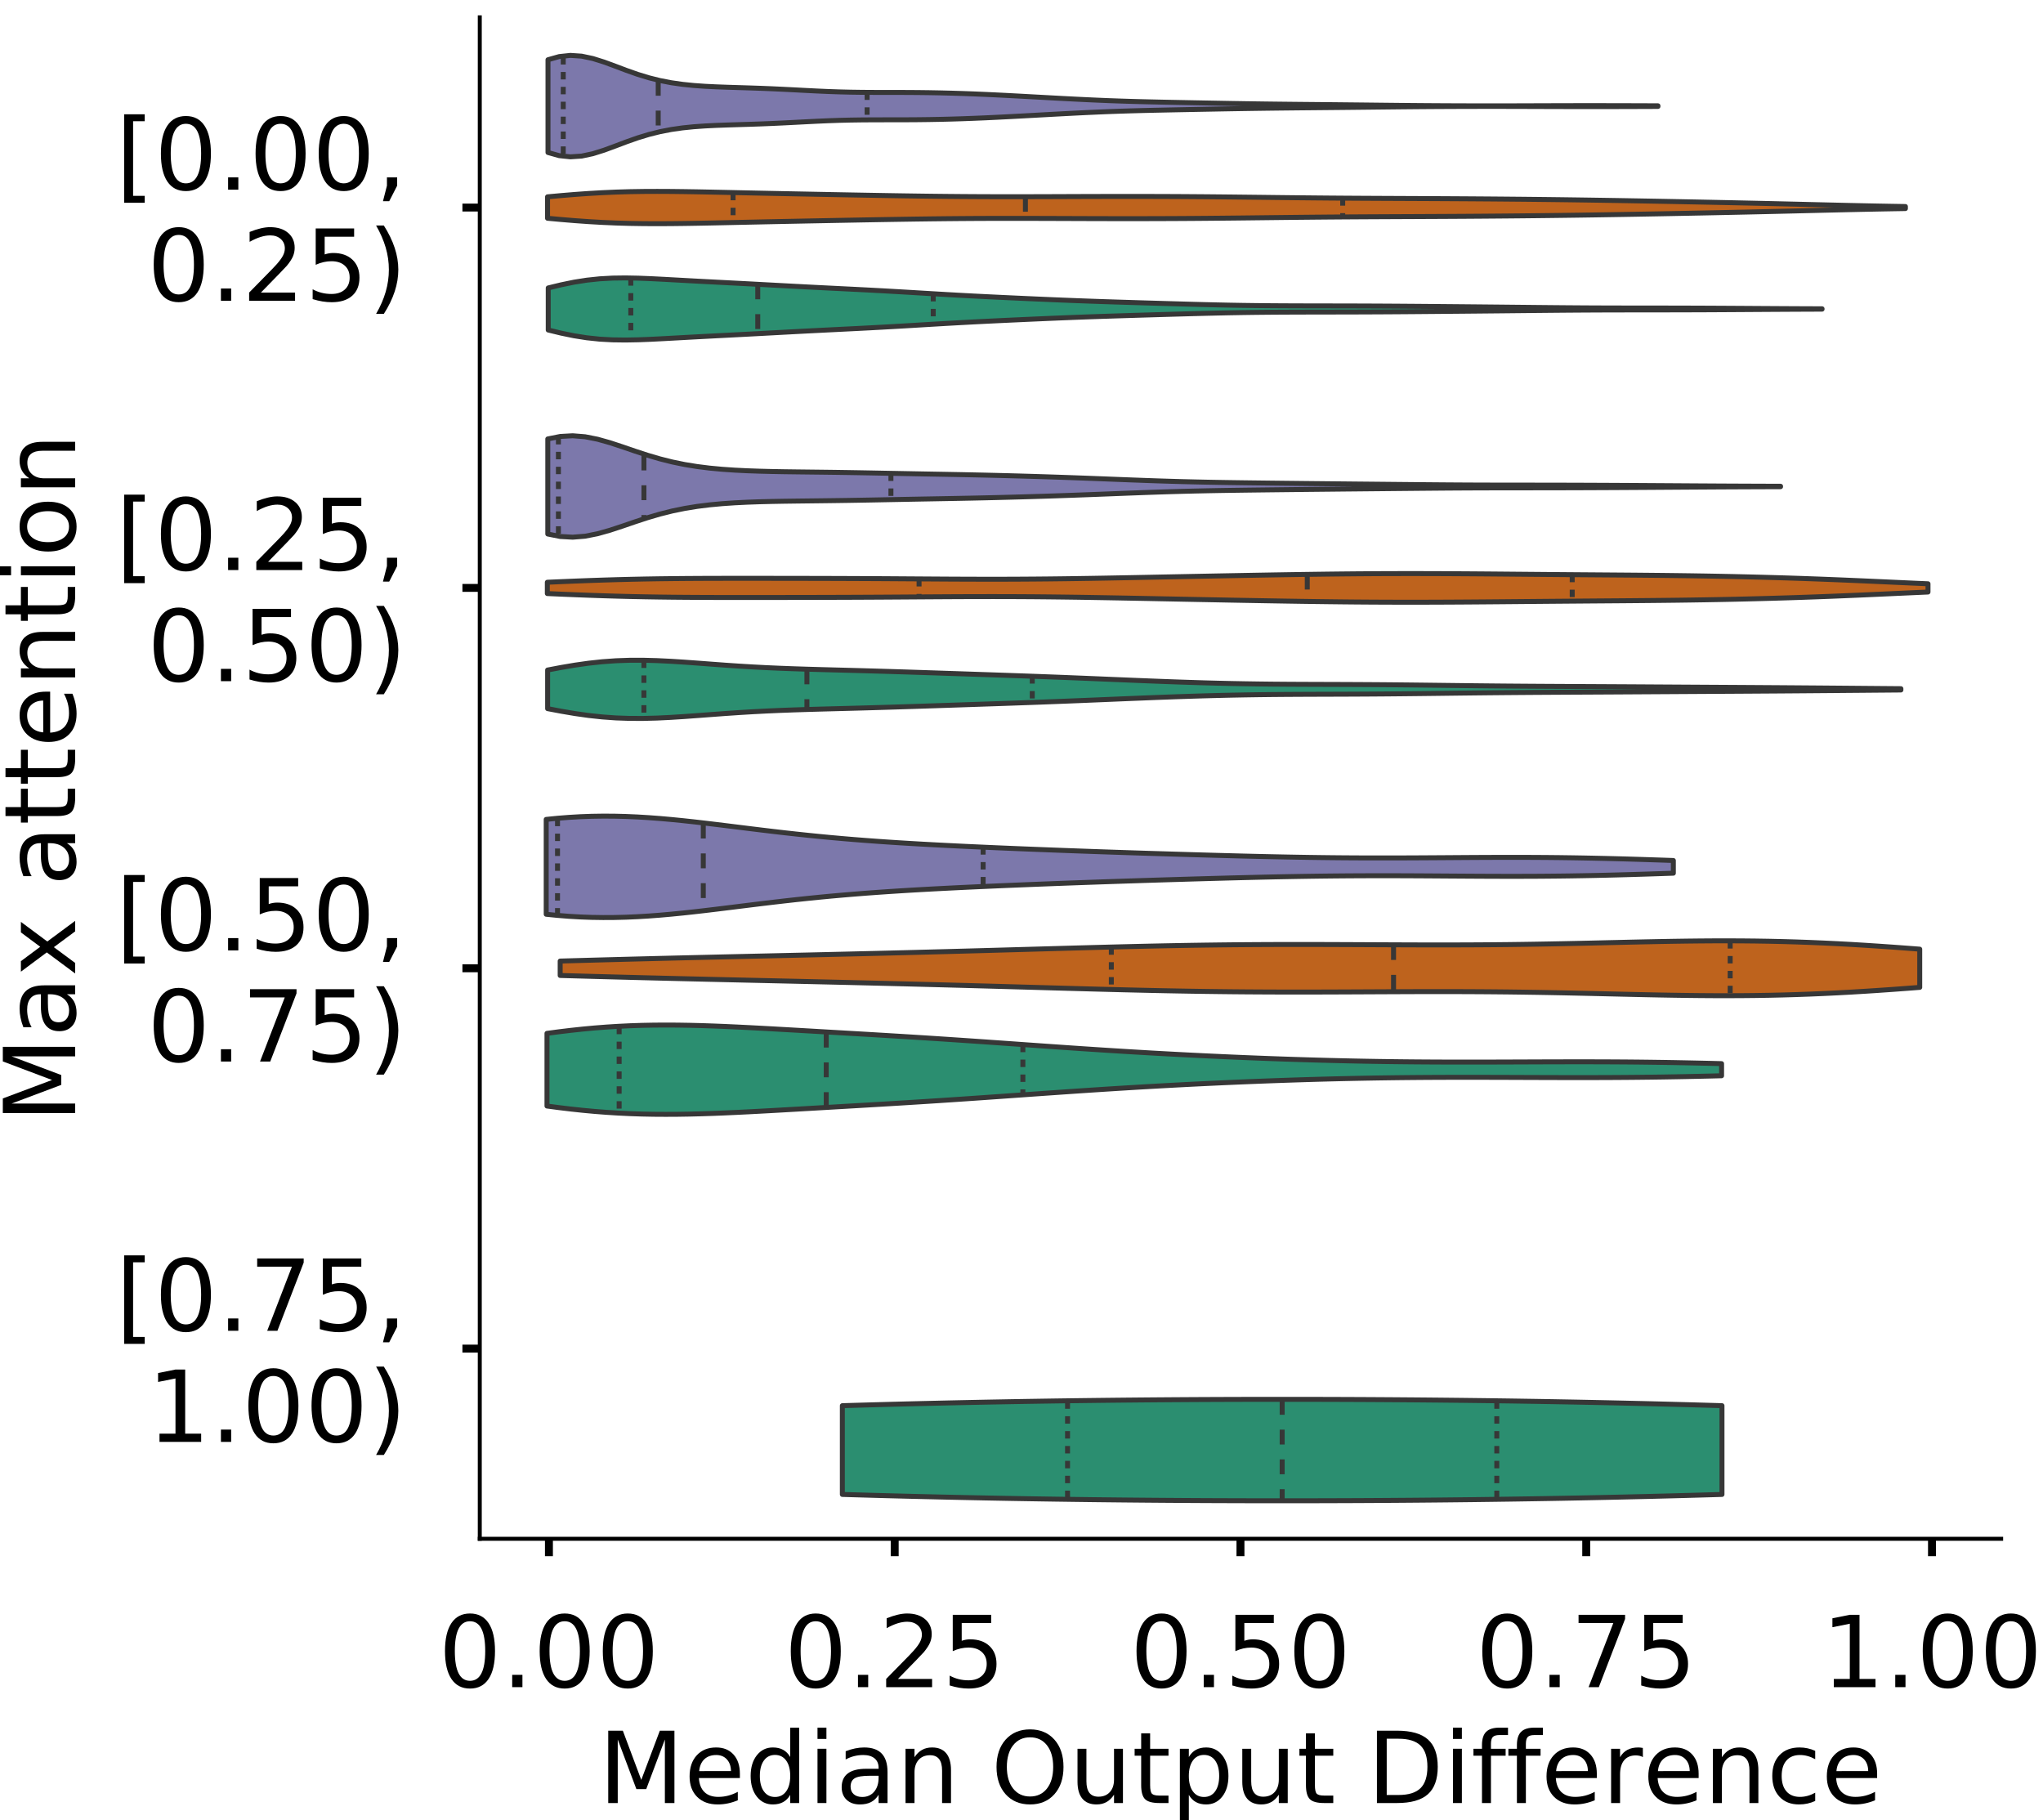 <?xml version="1.0" encoding="utf-8" standalone="no"?>
<!DOCTYPE svg PUBLIC "-//W3C//DTD SVG 1.1//EN"
  "http://www.w3.org/Graphics/SVG/1.1/DTD/svg11.dtd">
<!-- Created with matplotlib (https://matplotlib.org/) -->
<svg height="366.833pt" version="1.1" viewBox="0 0 411.77 366.833" width="411.77pt" xmlns="http://www.w3.org/2000/svg" xmlns:xlink="http://www.w3.org/1999/xlink">
 <defs>
  <style type="text/css">
*{stroke-linecap:butt;stroke-linejoin:round;}
  </style>
 </defs>
 <g id="figure_1">
  <g id="patch_1">
   <path d="M 0 366.833 
L 411.77 366.833 
L 411.77 -0 
L 0 -0 
z
" style="fill:#ffffff;"/>
  </g>
  <g id="axes_1">
   <g id="patch_2">
    <path d="M 96.7 310.133 
L 403.333 310.133 
L 403.333 3.5 
L 96.7 3.5 
z
" style="fill:#ffffff;"/>
   </g>
   <g id="PolyCollection_1">
    <defs>
     <path d="M 110.448 -336.099 
L 110.448 -354.793 
L 112.708 -355.429 
L 114.968 -355.668 
L 117.227 -355.517 
L 119.487 -355.038 
L 121.747 -354.328 
L 124.007 -353.496 
L 126.266 -352.643 
L 128.526 -351.847 
L 130.786 -351.157 
L 133.046 -350.594 
L 135.306 -350.157 
L 137.565 -349.834 
L 139.825 -349.603 
L 142.085 -349.443 
L 144.345 -349.332 
L 146.604 -349.249 
L 148.864 -349.18 
L 151.124 -349.111 
L 153.384 -349.033 
L 155.643 -348.942 
L 157.903 -348.837 
L 160.163 -348.722 
L 162.423 -348.603 
L 164.682 -348.49 
L 166.942 -348.391 
L 169.202 -348.313 
L 171.462 -348.258 
L 173.722 -348.225 
L 175.981 -348.21 
L 178.241 -348.206 
L 180.501 -348.204 
L 182.761 -348.198 
L 185.02 -348.183 
L 187.28 -348.155 
L 189.54 -348.113 
L 191.8 -348.057 
L 194.059 -347.986 
L 196.319 -347.903 
L 198.579 -347.807 
L 200.839 -347.702 
L 203.099 -347.588 
L 205.358 -347.468 
L 207.618 -347.345 
L 209.878 -347.221 
L 212.138 -347.097 
L 214.397 -346.975 
L 216.657 -346.858 
L 218.917 -346.748 
L 221.177 -346.646 
L 223.436 -346.553 
L 225.696 -346.472 
L 227.956 -346.401 
L 230.216 -346.339 
L 232.476 -346.286 
L 234.735 -346.237 
L 236.995 -346.192 
L 239.255 -346.148 
L 241.515 -346.105 
L 243.774 -346.063 
L 246.034 -346.021 
L 248.294 -345.981 
L 250.554 -345.944 
L 252.813 -345.909 
L 255.073 -345.878 
L 257.333 -345.85 
L 259.593 -345.825 
L 261.853 -345.801 
L 264.112 -345.78 
L 266.372 -345.759 
L 268.632 -345.738 
L 270.892 -345.715 
L 273.151 -345.692 
L 275.411 -345.668 
L 277.671 -345.642 
L 279.931 -345.618 
L 282.19 -345.594 
L 284.45 -345.573 
L 286.71 -345.554 
L 288.97 -345.538 
L 291.23 -345.525 
L 293.489 -345.515 
L 295.749 -345.508 
L 298.009 -345.503 
L 300.269 -345.502 
L 302.528 -345.503 
L 304.788 -345.506 
L 307.048 -345.512 
L 309.308 -345.52 
L 311.567 -345.527 
L 313.827 -345.534 
L 316.087 -345.54 
L 318.347 -345.543 
L 320.606 -345.544 
L 322.866 -345.543 
L 325.126 -345.539 
L 327.386 -345.535 
L 329.646 -345.528 
L 331.905 -345.52 
L 334.165 -345.511 
L 334.165 -345.382 
L 334.165 -345.382 
L 331.905 -345.373 
L 329.646 -345.365 
L 327.386 -345.358 
L 325.126 -345.353 
L 322.866 -345.35 
L 320.606 -345.349 
L 318.347 -345.35 
L 316.087 -345.353 
L 313.827 -345.359 
L 311.567 -345.365 
L 309.308 -345.373 
L 307.048 -345.38 
L 304.788 -345.386 
L 302.528 -345.39 
L 300.269 -345.391 
L 298.009 -345.389 
L 295.749 -345.385 
L 293.489 -345.377 
L 291.23 -345.367 
L 288.97 -345.355 
L 286.71 -345.339 
L 284.45 -345.32 
L 282.19 -345.299 
L 279.931 -345.275 
L 277.671 -345.25 
L 275.411 -345.225 
L 273.151 -345.201 
L 270.892 -345.177 
L 268.632 -345.155 
L 266.372 -345.134 
L 264.112 -345.113 
L 261.853 -345.091 
L 259.593 -345.068 
L 257.333 -345.043 
L 255.073 -345.015 
L 252.813 -344.984 
L 250.554 -344.949 
L 248.294 -344.912 
L 246.034 -344.872 
L 243.774 -344.83 
L 241.515 -344.788 
L 239.255 -344.745 
L 236.995 -344.701 
L 234.735 -344.655 
L 232.476 -344.607 
L 230.216 -344.553 
L 227.956 -344.492 
L 225.696 -344.421 
L 223.436 -344.34 
L 221.177 -344.247 
L 218.917 -344.145 
L 216.657 -344.034 
L 214.397 -343.917 
L 212.138 -343.796 
L 209.878 -343.672 
L 207.618 -343.548 
L 205.358 -343.425 
L 203.099 -343.305 
L 200.839 -343.191 
L 198.579 -343.085 
L 196.319 -342.99 
L 194.059 -342.906 
L 191.8 -342.836 
L 189.54 -342.78 
L 187.28 -342.738 
L 185.02 -342.71 
L 182.761 -342.695 
L 180.501 -342.689 
L 178.241 -342.687 
L 175.981 -342.683 
L 173.722 -342.668 
L 171.462 -342.635 
L 169.202 -342.58 
L 166.942 -342.501 
L 164.682 -342.402 
L 162.423 -342.289 
L 160.163 -342.171 
L 157.903 -342.056 
L 155.643 -341.951 
L 153.384 -341.86 
L 151.124 -341.782 
L 148.864 -341.713 
L 146.604 -341.643 
L 144.345 -341.561 
L 142.085 -341.449 
L 139.825 -341.289 
L 137.565 -341.059 
L 135.306 -340.736 
L 133.046 -340.299 
L 130.786 -339.736 
L 128.526 -339.046 
L 126.266 -338.25 
L 124.007 -337.397 
L 121.747 -336.565 
L 119.487 -335.855 
L 117.227 -335.376 
L 114.968 -335.225 
L 112.708 -335.464 
L 110.448 -336.099 
z
" id="ma463fec7ae" style="stroke:#373737;"/>
    </defs>
    <g clip-path="url(#pe8abf48673)">
     <use style="fill:#7c78ab;stroke:#373737;" x="0" xlink:href="#ma463fec7ae" y="366.833"/>
    </g>
   </g>
   <g id="PolyCollection_2">
    <defs>
     <path d="M 110.358 -322.843 
L 110.358 -327.165 
L 113.123 -327.418 
L 115.887 -327.646 
L 118.652 -327.843 
L 121.416 -328.002 
L 124.18 -328.122 
L 126.945 -328.203 
L 129.709 -328.247 
L 132.474 -328.259 
L 135.238 -328.246 
L 138.003 -328.213 
L 140.767 -328.168 
L 143.531 -328.113 
L 146.296 -328.055 
L 149.06 -327.995 
L 151.825 -327.936 
L 154.589 -327.878 
L 157.354 -327.821 
L 160.118 -327.765 
L 162.883 -327.711 
L 165.647 -327.657 
L 168.411 -327.604 
L 171.176 -327.552 
L 173.94 -327.502 
L 176.705 -327.453 
L 179.469 -327.405 
L 182.234 -327.361 
L 184.998 -327.321 
L 187.762 -327.284 
L 190.527 -327.253 
L 193.291 -327.228 
L 196.056 -327.208 
L 198.82 -327.195 
L 201.585 -327.188 
L 204.349 -327.187 
L 207.114 -327.19 
L 209.878 -327.197 
L 212.642 -327.206 
L 215.407 -327.217 
L 218.171 -327.227 
L 220.936 -327.235 
L 223.7 -327.241 
L 226.465 -327.244 
L 229.229 -327.244 
L 231.993 -327.239 
L 234.758 -327.231 
L 237.522 -327.218 
L 240.287 -327.2 
L 243.051 -327.179 
L 245.816 -327.153 
L 248.58 -327.125 
L 251.345 -327.094 
L 254.109 -327.063 
L 256.873 -327.03 
L 259.638 -326.999 
L 262.402 -326.97 
L 265.167 -326.943 
L 267.931 -326.918 
L 270.696 -326.897 
L 273.46 -326.879 
L 276.224 -326.864 
L 278.989 -326.85 
L 281.753 -326.838 
L 284.518 -326.825 
L 287.282 -326.813 
L 290.047 -326.799 
L 292.811 -326.784 
L 295.576 -326.767 
L 298.34 -326.748 
L 301.104 -326.727 
L 303.869 -326.703 
L 306.633 -326.677 
L 309.398 -326.648 
L 312.162 -326.617 
L 314.927 -326.583 
L 317.691 -326.545 
L 320.455 -326.505 
L 323.22 -326.463 
L 325.984 -326.418 
L 328.749 -326.37 
L 331.513 -326.321 
L 334.278 -326.271 
L 337.042 -326.219 
L 339.807 -326.166 
L 342.571 -326.112 
L 345.335 -326.056 
L 348.1 -325.999 
L 350.864 -325.94 
L 353.629 -325.879 
L 356.393 -325.816 
L 359.158 -325.751 
L 361.922 -325.686 
L 364.686 -325.619 
L 367.451 -325.553 
L 370.215 -325.488 
L 372.98 -325.424 
L 375.744 -325.364 
L 378.509 -325.308 
L 381.273 -325.257 
L 384.038 -325.211 
L 384.038 -324.797 
L 384.038 -324.797 
L 381.273 -324.751 
L 378.509 -324.7 
L 375.744 -324.644 
L 372.98 -324.584 
L 370.215 -324.521 
L 367.451 -324.456 
L 364.686 -324.389 
L 361.922 -324.323 
L 359.158 -324.257 
L 356.393 -324.193 
L 353.629 -324.13 
L 350.864 -324.069 
L 348.1 -324.01 
L 345.335 -323.952 
L 342.571 -323.897 
L 339.807 -323.842 
L 337.042 -323.789 
L 334.278 -323.737 
L 331.513 -323.687 
L 328.749 -323.638 
L 325.984 -323.591 
L 323.22 -323.546 
L 320.455 -323.503 
L 317.691 -323.463 
L 314.927 -323.426 
L 312.162 -323.391 
L 309.398 -323.36 
L 306.633 -323.331 
L 303.869 -323.305 
L 301.104 -323.282 
L 298.34 -323.26 
L 295.576 -323.241 
L 292.811 -323.224 
L 290.047 -323.209 
L 287.282 -323.196 
L 284.518 -323.183 
L 281.753 -323.171 
L 278.989 -323.158 
L 276.224 -323.144 
L 273.46 -323.129 
L 270.696 -323.111 
L 267.931 -323.09 
L 265.167 -323.066 
L 262.402 -323.039 
L 259.638 -323.009 
L 256.873 -322.978 
L 254.109 -322.946 
L 251.345 -322.914 
L 248.58 -322.883 
L 245.816 -322.855 
L 243.051 -322.83 
L 240.287 -322.808 
L 237.522 -322.791 
L 234.758 -322.778 
L 231.993 -322.769 
L 229.229 -322.764 
L 226.465 -322.764 
L 223.7 -322.767 
L 220.936 -322.773 
L 218.171 -322.782 
L 215.407 -322.792 
L 212.642 -322.802 
L 209.878 -322.811 
L 207.114 -322.818 
L 204.349 -322.821 
L 201.585 -322.82 
L 198.82 -322.813 
L 196.056 -322.8 
L 193.291 -322.781 
L 190.527 -322.755 
L 187.762 -322.724 
L 184.998 -322.688 
L 182.234 -322.647 
L 179.469 -322.603 
L 176.705 -322.556 
L 173.94 -322.507 
L 171.176 -322.456 
L 168.411 -322.404 
L 165.647 -322.351 
L 162.883 -322.298 
L 160.118 -322.243 
L 157.354 -322.188 
L 154.589 -322.131 
L 151.825 -322.072 
L 149.06 -322.013 
L 146.296 -321.953 
L 143.531 -321.895 
L 140.767 -321.841 
L 138.003 -321.795 
L 135.238 -321.762 
L 132.474 -321.749 
L 129.709 -321.762 
L 126.945 -321.806 
L 124.18 -321.886 
L 121.416 -322.006 
L 118.652 -322.166 
L 115.887 -322.362 
L 113.123 -322.591 
L 110.358 -322.843 
z
" id="m7e862a5f3d" style="stroke:#373737;"/>
    </defs>
    <g clip-path="url(#pe8abf48673)">
     <use style="fill:#be631d;stroke:#373737;" x="0" xlink:href="#m7e862a5f3d" y="366.833"/>
    </g>
   </g>
   <g id="PolyCollection_3">
    <defs>
     <path d="M 110.497 -300.321 
L 110.497 -308.803 
L 113.09 -309.429 
L 115.683 -309.961 
L 118.277 -310.369 
L 120.87 -310.642 
L 123.464 -310.786 
L 126.057 -310.82 
L 128.65 -310.771 
L 131.244 -310.669 
L 133.837 -310.537 
L 136.43 -310.394 
L 139.024 -310.251 
L 141.617 -310.112 
L 144.211 -309.977 
L 146.804 -309.843 
L 149.397 -309.709 
L 151.991 -309.572 
L 154.584 -309.433 
L 157.178 -309.293 
L 159.771 -309.154 
L 162.364 -309.017 
L 164.958 -308.885 
L 167.551 -308.755 
L 170.145 -308.626 
L 172.738 -308.497 
L 175.331 -308.364 
L 177.925 -308.224 
L 180.518 -308.078 
L 183.112 -307.926 
L 185.705 -307.771 
L 188.298 -307.616 
L 190.892 -307.464 
L 193.485 -307.319 
L 196.079 -307.18 
L 198.672 -307.049 
L 201.265 -306.923 
L 203.859 -306.802 
L 206.452 -306.683 
L 209.045 -306.567 
L 211.639 -306.455 
L 214.232 -306.347 
L 216.826 -306.245 
L 219.419 -306.149 
L 222.012 -306.059 
L 224.606 -305.974 
L 227.199 -305.894 
L 229.793 -305.815 
L 232.386 -305.738 
L 234.979 -305.661 
L 237.573 -305.586 
L 240.166 -305.513 
L 242.76 -305.445 
L 245.353 -305.383 
L 247.946 -305.329 
L 250.54 -305.284 
L 253.133 -305.249 
L 255.727 -305.223 
L 258.32 -305.205 
L 260.913 -305.193 
L 263.507 -305.186 
L 266.1 -305.181 
L 268.694 -305.177 
L 271.287 -305.172 
L 273.88 -305.165 
L 276.474 -305.155 
L 279.067 -305.142 
L 281.661 -305.126 
L 284.254 -305.107 
L 286.847 -305.086 
L 289.441 -305.064 
L 292.034 -305.041 
L 294.627 -305.018 
L 297.221 -304.994 
L 299.814 -304.969 
L 302.408 -304.944 
L 305.001 -304.917 
L 307.594 -304.891 
L 310.188 -304.864 
L 312.781 -304.839 
L 315.375 -304.816 
L 317.968 -304.796 
L 320.561 -304.78 
L 323.155 -304.769 
L 325.748 -304.762 
L 328.342 -304.757 
L 330.935 -304.755 
L 333.528 -304.753 
L 336.122 -304.749 
L 338.715 -304.744 
L 341.309 -304.736 
L 343.902 -304.726 
L 346.495 -304.713 
L 349.089 -304.698 
L 351.682 -304.682 
L 354.276 -304.665 
L 356.869 -304.649 
L 359.462 -304.634 
L 362.056 -304.62 
L 364.649 -304.609 
L 367.242 -304.599 
L 367.242 -304.525 
L 367.242 -304.525 
L 364.649 -304.515 
L 362.056 -304.504 
L 359.462 -304.49 
L 356.869 -304.475 
L 354.276 -304.459 
L 351.682 -304.442 
L 349.089 -304.426 
L 346.495 -304.411 
L 343.902 -304.398 
L 341.309 -304.388 
L 338.715 -304.38 
L 336.122 -304.375 
L 333.528 -304.371 
L 330.935 -304.369 
L 328.342 -304.367 
L 325.748 -304.362 
L 323.155 -304.355 
L 320.561 -304.343 
L 317.968 -304.328 
L 315.375 -304.308 
L 312.781 -304.285 
L 310.188 -304.26 
L 307.594 -304.233 
L 305.001 -304.207 
L 302.408 -304.18 
L 299.814 -304.155 
L 297.221 -304.13 
L 294.627 -304.106 
L 292.034 -304.083 
L 289.441 -304.06 
L 286.847 -304.038 
L 284.254 -304.017 
L 281.661 -303.998 
L 279.067 -303.982 
L 276.474 -303.969 
L 273.88 -303.959 
L 271.287 -303.952 
L 268.694 -303.947 
L 266.1 -303.943 
L 263.507 -303.938 
L 260.913 -303.93 
L 258.32 -303.919 
L 255.727 -303.901 
L 253.133 -303.875 
L 250.54 -303.84 
L 247.946 -303.795 
L 245.353 -303.741 
L 242.76 -303.679 
L 240.166 -303.611 
L 237.573 -303.538 
L 234.979 -303.463 
L 232.386 -303.386 
L 229.793 -303.309 
L 227.199 -303.23 
L 224.606 -303.149 
L 222.012 -303.065 
L 219.419 -302.975 
L 216.826 -302.879 
L 214.232 -302.777 
L 211.639 -302.669 
L 209.045 -302.556 
L 206.452 -302.441 
L 203.859 -302.322 
L 201.265 -302.201 
L 198.672 -302.075 
L 196.079 -301.944 
L 193.485 -301.805 
L 190.892 -301.66 
L 188.298 -301.508 
L 185.705 -301.353 
L 183.112 -301.197 
L 180.518 -301.046 
L 177.925 -300.9 
L 175.331 -300.76 
L 172.738 -300.627 
L 170.145 -300.498 
L 167.551 -300.369 
L 164.958 -300.239 
L 162.364 -300.106 
L 159.771 -299.97 
L 157.178 -299.831 
L 154.584 -299.691 
L 151.991 -299.552 
L 149.397 -299.415 
L 146.804 -299.281 
L 144.211 -299.147 
L 141.617 -299.012 
L 139.024 -298.873 
L 136.43 -298.73 
L 133.837 -298.587 
L 131.244 -298.455 
L 128.65 -298.352 
L 126.057 -298.304 
L 123.464 -298.338 
L 120.87 -298.482 
L 118.277 -298.755 
L 115.683 -299.163 
L 113.09 -299.695 
L 110.497 -300.321 
z
" id="ma7d376398e" style="stroke:#373737;"/>
    </defs>
    <g clip-path="url(#pe8abf48673)">
     <use style="fill:#2b8e70;stroke:#373737;" x="0" xlink:href="#ma7d376398e" y="366.833"/>
    </g>
   </g>
   <g id="PolyCollection_4">
    <defs>
     <path d="M 110.408 -259.206 
L 110.408 -278.37 
L 112.917 -278.868 
L 115.427 -279.009 
L 117.937 -278.806 
L 120.447 -278.31 
L 122.957 -277.603 
L 125.466 -276.776 
L 127.976 -275.915 
L 130.486 -275.092 
L 132.996 -274.353 
L 135.505 -273.724 
L 138.015 -273.209 
L 140.525 -272.802 
L 143.035 -272.489 
L 145.545 -272.255 
L 148.054 -272.082 
L 150.564 -271.958 
L 153.074 -271.87 
L 155.584 -271.807 
L 158.093 -271.762 
L 160.603 -271.728 
L 163.113 -271.699 
L 165.623 -271.67 
L 168.133 -271.638 
L 170.642 -271.601 
L 173.152 -271.56 
L 175.662 -271.514 
L 178.172 -271.466 
L 180.681 -271.418 
L 183.191 -271.37 
L 185.701 -271.323 
L 188.211 -271.278 
L 190.721 -271.233 
L 193.23 -271.186 
L 195.74 -271.136 
L 198.25 -271.082 
L 200.76 -271.023 
L 203.269 -270.96 
L 205.779 -270.891 
L 208.289 -270.818 
L 210.799 -270.74 
L 213.309 -270.658 
L 215.818 -270.571 
L 218.328 -270.48 
L 220.838 -270.385 
L 223.348 -270.288 
L 225.857 -270.19 
L 228.367 -270.094 
L 230.877 -270.002 
L 233.387 -269.915 
L 235.897 -269.836 
L 238.406 -269.766 
L 240.916 -269.704 
L 243.426 -269.65 
L 245.936 -269.604 
L 248.445 -269.565 
L 250.955 -269.53 
L 253.465 -269.498 
L 255.975 -269.468 
L 258.485 -269.44 
L 260.994 -269.412 
L 263.504 -269.384 
L 266.014 -269.358 
L 268.524 -269.332 
L 271.033 -269.307 
L 273.543 -269.282 
L 276.053 -269.258 
L 278.563 -269.234 
L 281.072 -269.209 
L 283.582 -269.185 
L 286.092 -269.161 
L 288.602 -269.139 
L 291.112 -269.119 
L 293.621 -269.101 
L 296.131 -269.087 
L 298.641 -269.077 
L 301.151 -269.071 
L 303.66 -269.067 
L 306.17 -269.065 
L 308.68 -269.063 
L 311.19 -269.06 
L 313.7 -269.056 
L 316.209 -269.05 
L 318.719 -269.042 
L 321.229 -269.032 
L 323.739 -269.021 
L 326.248 -269.008 
L 328.758 -268.994 
L 331.268 -268.979 
L 333.778 -268.963 
L 336.288 -268.947 
L 338.797 -268.931 
L 341.307 -268.914 
L 343.817 -268.899 
L 346.327 -268.884 
L 348.836 -268.871 
L 351.346 -268.86 
L 353.856 -268.85 
L 356.366 -268.841 
L 358.876 -268.833 
L 358.876 -268.743 
L 358.876 -268.743 
L 356.366 -268.735 
L 353.856 -268.726 
L 351.346 -268.716 
L 348.836 -268.705 
L 346.327 -268.692 
L 343.817 -268.677 
L 341.307 -268.662 
L 338.797 -268.646 
L 336.288 -268.629 
L 333.778 -268.613 
L 331.268 -268.597 
L 328.758 -268.582 
L 326.248 -268.568 
L 323.739 -268.555 
L 321.229 -268.544 
L 318.719 -268.534 
L 316.209 -268.526 
L 313.7 -268.52 
L 311.19 -268.516 
L 308.68 -268.513 
L 306.17 -268.511 
L 303.66 -268.509 
L 301.151 -268.505 
L 298.641 -268.499 
L 296.131 -268.489 
L 293.621 -268.475 
L 291.112 -268.458 
L 288.602 -268.437 
L 286.092 -268.415 
L 283.582 -268.391 
L 281.072 -268.367 
L 278.563 -268.342 
L 276.053 -268.318 
L 273.543 -268.294 
L 271.033 -268.27 
L 268.524 -268.244 
L 266.014 -268.218 
L 263.504 -268.192 
L 260.994 -268.164 
L 258.485 -268.136 
L 255.975 -268.108 
L 253.465 -268.078 
L 250.955 -268.046 
L 248.445 -268.011 
L 245.936 -267.972 
L 243.426 -267.926 
L 240.916 -267.872 
L 238.406 -267.81 
L 235.897 -267.74 
L 233.387 -267.661 
L 230.877 -267.574 
L 228.367 -267.482 
L 225.857 -267.386 
L 223.348 -267.288 
L 220.838 -267.191 
L 218.328 -267.096 
L 215.818 -267.005 
L 213.309 -266.918 
L 210.799 -266.836 
L 208.289 -266.758 
L 205.779 -266.685 
L 203.269 -266.617 
L 200.76 -266.553 
L 198.25 -266.494 
L 195.74 -266.44 
L 193.23 -266.39 
L 190.721 -266.344 
L 188.211 -266.298 
L 185.701 -266.253 
L 183.191 -266.206 
L 180.681 -266.158 
L 178.172 -266.11 
L 175.662 -266.062 
L 173.152 -266.017 
L 170.642 -265.975 
L 168.133 -265.939 
L 165.623 -265.907 
L 163.113 -265.877 
L 160.603 -265.848 
L 158.093 -265.814 
L 155.584 -265.769 
L 153.074 -265.707 
L 150.564 -265.618 
L 148.054 -265.494 
L 145.545 -265.321 
L 143.035 -265.087 
L 140.525 -264.774 
L 138.015 -264.367 
L 135.505 -263.852 
L 132.996 -263.223 
L 130.486 -262.484 
L 127.976 -261.661 
L 125.466 -260.8 
L 122.957 -259.973 
L 120.447 -259.266 
L 117.937 -258.77 
L 115.427 -258.567 
L 112.917 -258.708 
L 110.408 -259.206 
z
" id="m510bf095d7" style="stroke:#373737;"/>
    </defs>
    <g clip-path="url(#pe8abf48673)">
     <use style="fill:#7c78ab;stroke:#373737;" x="0" xlink:href="#m510bf095d7" y="366.833"/>
    </g>
   </g>
   <g id="PolyCollection_5">
    <defs>
     <path d="M 110.315 -247.207 
L 110.315 -249.485 
L 113.125 -249.607 
L 115.936 -249.723 
L 118.747 -249.83 
L 121.558 -249.926 
L 124.369 -250.01 
L 127.18 -250.081 
L 129.991 -250.14 
L 132.802 -250.186 
L 135.613 -250.22 
L 138.424 -250.245 
L 141.234 -250.262 
L 144.045 -250.272 
L 146.856 -250.277 
L 149.667 -250.279 
L 152.478 -250.278 
L 155.289 -250.275 
L 158.1 -250.272 
L 160.911 -250.268 
L 163.722 -250.262 
L 166.532 -250.256 
L 169.343 -250.247 
L 172.154 -250.236 
L 174.965 -250.223 
L 177.776 -250.208 
L 180.587 -250.19 
L 183.398 -250.171 
L 186.209 -250.152 
L 189.02 -250.134 
L 191.831 -250.117 
L 194.641 -250.105 
L 197.452 -250.097 
L 200.263 -250.095 
L 203.074 -250.099 
L 205.885 -250.111 
L 208.696 -250.13 
L 211.507 -250.156 
L 214.318 -250.189 
L 217.129 -250.228 
L 219.94 -250.272 
L 222.75 -250.32 
L 225.561 -250.372 
L 228.372 -250.425 
L 231.183 -250.48 
L 233.994 -250.536 
L 236.805 -250.591 
L 239.616 -250.646 
L 242.427 -250.701 
L 245.238 -250.755 
L 248.048 -250.808 
L 250.859 -250.86 
L 253.67 -250.911 
L 256.481 -250.96 
L 259.292 -251.007 
L 262.103 -251.051 
L 264.914 -251.091 
L 267.725 -251.128 
L 270.536 -251.16 
L 273.347 -251.186 
L 276.157 -251.207 
L 278.968 -251.222 
L 281.779 -251.23 
L 284.59 -251.232 
L 287.401 -251.229 
L 290.212 -251.22 
L 293.023 -251.206 
L 295.834 -251.189 
L 298.645 -251.168 
L 301.456 -251.145 
L 304.266 -251.12 
L 307.077 -251.095 
L 309.888 -251.07 
L 312.699 -251.046 
L 315.51 -251.023 
L 318.321 -251.001 
L 321.132 -250.98 
L 323.943 -250.959 
L 326.754 -250.938 
L 329.564 -250.915 
L 332.375 -250.889 
L 335.186 -250.861 
L 337.997 -250.827 
L 340.808 -250.789 
L 343.619 -250.745 
L 346.43 -250.694 
L 349.241 -250.637 
L 352.052 -250.573 
L 354.863 -250.503 
L 357.673 -250.425 
L 360.484 -250.34 
L 363.295 -250.247 
L 366.106 -250.147 
L 368.917 -250.04 
L 371.728 -249.927 
L 374.539 -249.807 
L 377.35 -249.683 
L 380.161 -249.556 
L 382.972 -249.428 
L 385.782 -249.301 
L 388.593 -249.177 
L 388.593 -247.515 
L 388.593 -247.515 
L 385.782 -247.391 
L 382.972 -247.264 
L 380.161 -247.135 
L 377.35 -247.008 
L 374.539 -246.884 
L 371.728 -246.765 
L 368.917 -246.651 
L 366.106 -246.544 
L 363.295 -246.445 
L 360.484 -246.352 
L 357.673 -246.267 
L 354.863 -246.189 
L 352.052 -246.118 
L 349.241 -246.054 
L 346.43 -245.997 
L 343.619 -245.947 
L 340.808 -245.903 
L 337.997 -245.864 
L 335.186 -245.831 
L 332.375 -245.802 
L 329.564 -245.777 
L 326.754 -245.754 
L 323.943 -245.733 
L 321.132 -245.712 
L 318.321 -245.69 
L 315.51 -245.668 
L 312.699 -245.645 
L 309.888 -245.621 
L 307.077 -245.596 
L 304.266 -245.571 
L 301.456 -245.547 
L 298.645 -245.524 
L 295.834 -245.503 
L 293.023 -245.486 
L 290.212 -245.472 
L 287.401 -245.463 
L 284.59 -245.46 
L 281.779 -245.462 
L 278.968 -245.47 
L 276.157 -245.485 
L 273.347 -245.505 
L 270.536 -245.532 
L 267.725 -245.564 
L 264.914 -245.6 
L 262.103 -245.641 
L 259.292 -245.685 
L 256.481 -245.732 
L 253.67 -245.781 
L 250.859 -245.831 
L 248.048 -245.883 
L 245.238 -245.937 
L 242.427 -245.99 
L 239.616 -246.045 
L 236.805 -246.1 
L 233.994 -246.156 
L 231.183 -246.212 
L 228.372 -246.266 
L 225.561 -246.32 
L 222.75 -246.371 
L 219.94 -246.419 
L 217.129 -246.464 
L 214.318 -246.502 
L 211.507 -246.535 
L 208.696 -246.562 
L 205.885 -246.581 
L 203.074 -246.593 
L 200.263 -246.597 
L 197.452 -246.595 
L 194.641 -246.587 
L 191.831 -246.574 
L 189.02 -246.558 
L 186.209 -246.54 
L 183.398 -246.521 
L 180.587 -246.502 
L 177.776 -246.484 
L 174.965 -246.469 
L 172.154 -246.455 
L 169.343 -246.445 
L 166.532 -246.436 
L 163.722 -246.429 
L 160.911 -246.424 
L 158.1 -246.42 
L 155.289 -246.416 
L 152.478 -246.414 
L 149.667 -246.413 
L 146.856 -246.415 
L 144.045 -246.42 
L 141.234 -246.43 
L 138.424 -246.446 
L 135.613 -246.471 
L 132.802 -246.506 
L 129.991 -246.552 
L 127.18 -246.61 
L 124.369 -246.681 
L 121.558 -246.765 
L 118.747 -246.861 
L 115.936 -246.968 
L 113.125 -247.084 
L 110.315 -247.207 
z
" id="mfc2a0888cc" style="stroke:#373737;"/>
    </defs>
    <g clip-path="url(#pe8abf48673)">
     <use style="fill:#be631d;stroke:#373737;" x="0" xlink:href="#mfc2a0888cc" y="366.833"/>
    </g>
   </g>
   <g id="PolyCollection_6">
    <defs>
     <path d="M 110.374 -224.011 
L 110.374 -231.796 
L 113.129 -232.317 
L 115.884 -232.783 
L 118.64 -233.172 
L 121.395 -233.468 
L 124.15 -233.665 
L 126.905 -233.761 
L 129.66 -233.766 
L 132.415 -233.693 
L 135.17 -233.559 
L 137.925 -233.383 
L 140.68 -233.184 
L 143.436 -232.976 
L 146.191 -232.773 
L 148.946 -232.586 
L 151.701 -232.419 
L 154.456 -232.275 
L 157.211 -232.154 
L 159.966 -232.051 
L 162.721 -231.963 
L 165.476 -231.884 
L 168.231 -231.811 
L 170.987 -231.739 
L 173.742 -231.665 
L 176.497 -231.587 
L 179.252 -231.506 
L 182.007 -231.421 
L 184.762 -231.332 
L 187.517 -231.242 
L 190.272 -231.15 
L 193.027 -231.058 
L 195.783 -230.965 
L 198.538 -230.873 
L 201.293 -230.779 
L 204.048 -230.684 
L 206.803 -230.587 
L 209.558 -230.487 
L 212.313 -230.384 
L 215.068 -230.277 
L 217.823 -230.166 
L 220.579 -230.054 
L 223.334 -229.939 
L 226.089 -229.825 
L 228.844 -229.711 
L 231.599 -229.601 
L 234.354 -229.495 
L 237.109 -229.395 
L 239.864 -229.303 
L 242.619 -229.219 
L 245.375 -229.144 
L 248.13 -229.08 
L 250.885 -229.027 
L 253.64 -228.985 
L 256.395 -228.952 
L 259.15 -228.929 
L 261.905 -228.913 
L 264.66 -228.902 
L 267.415 -228.893 
L 270.171 -228.884 
L 272.926 -228.872 
L 275.681 -228.857 
L 278.436 -228.838 
L 281.191 -228.814 
L 283.946 -228.786 
L 286.701 -228.755 
L 289.456 -228.722 
L 292.211 -228.688 
L 294.966 -228.655 
L 297.722 -228.624 
L 300.477 -228.595 
L 303.232 -228.569 
L 305.987 -228.547 
L 308.742 -228.527 
L 311.497 -228.51 
L 314.252 -228.495 
L 317.007 -228.48 
L 319.762 -228.466 
L 322.518 -228.452 
L 325.273 -228.437 
L 328.028 -228.422 
L 330.783 -228.406 
L 333.538 -228.389 
L 336.293 -228.373 
L 339.048 -228.356 
L 341.803 -228.34 
L 344.558 -228.324 
L 347.314 -228.308 
L 350.069 -228.292 
L 352.824 -228.275 
L 355.579 -228.257 
L 358.334 -228.239 
L 361.089 -228.219 
L 363.844 -228.198 
L 366.599 -228.177 
L 369.354 -228.154 
L 372.11 -228.131 
L 374.865 -228.107 
L 377.62 -228.083 
L 380.375 -228.06 
L 383.13 -228.037 
L 383.13 -227.77 
L 383.13 -227.77 
L 380.375 -227.747 
L 377.62 -227.724 
L 374.865 -227.7 
L 372.11 -227.677 
L 369.354 -227.653 
L 366.599 -227.631 
L 363.844 -227.609 
L 361.089 -227.588 
L 358.334 -227.568 
L 355.579 -227.55 
L 352.824 -227.532 
L 350.069 -227.515 
L 347.314 -227.499 
L 344.558 -227.483 
L 341.803 -227.467 
L 339.048 -227.451 
L 336.293 -227.434 
L 333.538 -227.418 
L 330.783 -227.402 
L 328.028 -227.386 
L 325.273 -227.37 
L 322.518 -227.355 
L 319.762 -227.341 
L 317.007 -227.327 
L 314.252 -227.313 
L 311.497 -227.297 
L 308.742 -227.28 
L 305.987 -227.26 
L 303.232 -227.238 
L 300.477 -227.212 
L 297.722 -227.183 
L 294.966 -227.152 
L 292.211 -227.119 
L 289.456 -227.085 
L 286.701 -227.052 
L 283.946 -227.021 
L 281.191 -226.993 
L 278.436 -226.969 
L 275.681 -226.95 
L 272.926 -226.935 
L 270.171 -226.924 
L 267.415 -226.915 
L 264.66 -226.906 
L 261.905 -226.894 
L 259.15 -226.878 
L 256.395 -226.855 
L 253.64 -226.822 
L 250.885 -226.78 
L 248.13 -226.727 
L 245.375 -226.663 
L 242.619 -226.589 
L 239.864 -226.505 
L 237.109 -226.412 
L 234.354 -226.312 
L 231.599 -226.206 
L 228.844 -226.096 
L 226.089 -225.983 
L 223.334 -225.868 
L 220.579 -225.754 
L 217.823 -225.641 
L 215.068 -225.531 
L 212.313 -225.424 
L 209.558 -225.32 
L 206.803 -225.22 
L 204.048 -225.123 
L 201.293 -225.028 
L 198.538 -224.935 
L 195.783 -224.842 
L 193.027 -224.749 
L 190.272 -224.657 
L 187.517 -224.566 
L 184.762 -224.475 
L 182.007 -224.387 
L 179.252 -224.301 
L 176.497 -224.22 
L 173.742 -224.142 
L 170.987 -224.068 
L 168.231 -223.996 
L 165.476 -223.923 
L 162.721 -223.844 
L 159.966 -223.756 
L 157.211 -223.654 
L 154.456 -223.532 
L 151.701 -223.388 
L 148.946 -223.221 
L 146.191 -223.034 
L 143.436 -222.831 
L 140.68 -222.624 
L 137.925 -222.424 
L 135.17 -222.248 
L 132.415 -222.114 
L 129.66 -222.041 
L 126.905 -222.046 
L 124.15 -222.143 
L 121.395 -222.339 
L 118.64 -222.635 
L 115.884 -223.024 
L 113.129 -223.49 
L 110.374 -224.011 
z
" id="m5d167e800b" style="stroke:#373737;"/>
    </defs>
    <g clip-path="url(#pe8abf48673)">
     <use style="fill:#2b8e70;stroke:#373737;" x="0" xlink:href="#m5d167e800b" y="366.833"/>
    </g>
   </g>
   <g id="PolyCollection_7">
    <defs>
     <path d="M 110.09 -182.57 
L 110.09 -201.69 
L 112.385 -201.919 
L 114.68 -202.1 
L 116.974 -202.233 
L 119.269 -202.316 
L 121.564 -202.351 
L 123.858 -202.338 
L 126.153 -202.28 
L 128.448 -202.181 
L 130.743 -202.042 
L 133.037 -201.87 
L 135.332 -201.667 
L 137.627 -201.439 
L 139.921 -201.191 
L 142.216 -200.926 
L 144.511 -200.651 
L 146.806 -200.369 
L 149.1 -200.084 
L 151.395 -199.8 
L 153.69 -199.52 
L 155.984 -199.246 
L 158.279 -198.981 
L 160.574 -198.727 
L 162.869 -198.484 
L 165.163 -198.253 
L 167.458 -198.035 
L 169.753 -197.83 
L 172.047 -197.637 
L 174.342 -197.457 
L 176.637 -197.288 
L 178.932 -197.129 
L 181.226 -196.98 
L 183.521 -196.84 
L 185.816 -196.707 
L 188.111 -196.582 
L 190.405 -196.462 
L 192.7 -196.348 
L 194.995 -196.238 
L 197.289 -196.133 
L 199.584 -196.031 
L 201.879 -195.932 
L 204.174 -195.836 
L 206.468 -195.742 
L 208.763 -195.651 
L 211.058 -195.562 
L 213.352 -195.475 
L 215.647 -195.39 
L 217.942 -195.307 
L 220.237 -195.226 
L 222.531 -195.146 
L 224.826 -195.069 
L 227.121 -194.993 
L 229.415 -194.918 
L 231.71 -194.845 
L 234.005 -194.774 
L 236.3 -194.704 
L 238.594 -194.635 
L 240.889 -194.568 
L 243.184 -194.502 
L 245.478 -194.438 
L 247.773 -194.377 
L 250.068 -194.317 
L 252.363 -194.26 
L 254.657 -194.207 
L 256.952 -194.157 
L 259.247 -194.111 
L 261.541 -194.069 
L 263.836 -194.032 
L 266.131 -194 
L 268.426 -193.973 
L 270.72 -193.952 
L 273.015 -193.937 
L 275.31 -193.927 
L 277.604 -193.923 
L 279.899 -193.923 
L 282.194 -193.928 
L 284.489 -193.937 
L 286.783 -193.949 
L 289.078 -193.963 
L 291.373 -193.978 
L 293.668 -193.994 
L 295.962 -194.009 
L 298.257 -194.022 
L 300.552 -194.032 
L 302.846 -194.039 
L 305.141 -194.04 
L 307.436 -194.037 
L 309.731 -194.027 
L 312.025 -194.011 
L 314.32 -193.988 
L 316.615 -193.957 
L 318.909 -193.92 
L 321.204 -193.875 
L 323.499 -193.824 
L 325.794 -193.767 
L 328.088 -193.704 
L 330.383 -193.636 
L 332.678 -193.563 
L 334.972 -193.488 
L 337.267 -193.409 
L 337.267 -190.85 
L 337.267 -190.85 
L 334.972 -190.772 
L 332.678 -190.696 
L 330.383 -190.624 
L 328.088 -190.556 
L 325.794 -190.493 
L 323.499 -190.435 
L 321.204 -190.384 
L 318.909 -190.34 
L 316.615 -190.302 
L 314.32 -190.272 
L 312.025 -190.249 
L 309.731 -190.232 
L 307.436 -190.223 
L 305.141 -190.219 
L 302.846 -190.221 
L 300.552 -190.227 
L 298.257 -190.238 
L 295.962 -190.251 
L 293.668 -190.266 
L 291.373 -190.281 
L 289.078 -190.297 
L 286.783 -190.311 
L 284.489 -190.323 
L 282.194 -190.332 
L 279.899 -190.336 
L 277.604 -190.337 
L 275.31 -190.332 
L 273.015 -190.322 
L 270.72 -190.307 
L 268.426 -190.286 
L 266.131 -190.26 
L 263.836 -190.228 
L 261.541 -190.191 
L 259.247 -190.149 
L 256.952 -190.103 
L 254.657 -190.053 
L 252.363 -189.999 
L 250.068 -189.942 
L 247.773 -189.883 
L 245.478 -189.821 
L 243.184 -189.757 
L 240.889 -189.692 
L 238.594 -189.624 
L 236.3 -189.556 
L 234.005 -189.486 
L 231.71 -189.414 
L 229.415 -189.341 
L 227.121 -189.267 
L 224.826 -189.191 
L 222.531 -189.113 
L 220.237 -189.034 
L 217.942 -188.953 
L 215.647 -188.87 
L 213.352 -188.785 
L 211.058 -188.698 
L 208.763 -188.609 
L 206.468 -188.517 
L 204.174 -188.424 
L 201.879 -188.328 
L 199.584 -188.229 
L 197.289 -188.127 
L 194.995 -188.021 
L 192.7 -187.911 
L 190.405 -187.797 
L 188.111 -187.678 
L 185.816 -187.552 
L 183.521 -187.42 
L 181.226 -187.279 
L 178.932 -187.13 
L 176.637 -186.972 
L 174.342 -186.803 
L 172.047 -186.622 
L 169.753 -186.429 
L 167.458 -186.224 
L 165.163 -186.006 
L 162.869 -185.776 
L 160.574 -185.533 
L 158.279 -185.278 
L 155.984 -185.013 
L 153.69 -184.74 
L 151.395 -184.459 
L 149.1 -184.175 
L 146.806 -183.89 
L 144.511 -183.608 
L 142.216 -183.333 
L 139.921 -183.069 
L 137.627 -182.821 
L 135.332 -182.593 
L 133.037 -182.39 
L 130.743 -182.217 
L 128.448 -182.079 
L 126.153 -181.979 
L 123.858 -181.921 
L 121.564 -181.909 
L 119.269 -181.943 
L 116.974 -182.027 
L 114.68 -182.159 
L 112.385 -182.341 
L 110.09 -182.57 
z
" id="m48909d2c65" style="stroke:#373737;"/>
    </defs>
    <g clip-path="url(#pe8abf48673)">
     <use style="fill:#7c78ab;stroke:#373737;" x="0" xlink:href="#m48909d2c65" y="366.833"/>
    </g>
   </g>
   <g id="PolyCollection_8">
    <defs>
     <path d="M 112.904 -170.234 
L 112.904 -173.141 
L 115.672 -173.219 
L 118.44 -173.295 
L 121.208 -173.37 
L 123.975 -173.444 
L 126.743 -173.516 
L 129.511 -173.587 
L 132.279 -173.657 
L 135.047 -173.725 
L 137.815 -173.792 
L 140.583 -173.857 
L 143.351 -173.922 
L 146.119 -173.986 
L 148.886 -174.049 
L 151.654 -174.112 
L 154.422 -174.174 
L 157.19 -174.237 
L 159.958 -174.3 
L 162.726 -174.363 
L 165.494 -174.427 
L 168.262 -174.491 
L 171.03 -174.556 
L 173.797 -174.622 
L 176.565 -174.689 
L 179.333 -174.757 
L 182.101 -174.826 
L 184.869 -174.897 
L 187.637 -174.968 
L 190.405 -175.041 
L 193.173 -175.115 
L 195.941 -175.19 
L 198.708 -175.266 
L 201.476 -175.343 
L 204.244 -175.421 
L 207.012 -175.499 
L 209.78 -175.577 
L 212.548 -175.655 
L 215.316 -175.733 
L 218.084 -175.809 
L 220.852 -175.884 
L 223.619 -175.956 
L 226.387 -176.026 
L 229.155 -176.092 
L 231.923 -176.155 
L 234.691 -176.213 
L 237.459 -176.266 
L 240.227 -176.314 
L 242.995 -176.356 
L 245.763 -176.392 
L 248.53 -176.422 
L 251.298 -176.446 
L 254.066 -176.463 
L 256.834 -176.475 
L 259.602 -176.481 
L 262.37 -176.482 
L 265.138 -176.479 
L 267.906 -176.472 
L 270.674 -176.461 
L 273.442 -176.449 
L 276.209 -176.436 
L 278.977 -176.423 
L 281.745 -176.411 
L 284.513 -176.4 
L 287.281 -176.393 
L 290.049 -176.391 
L 292.817 -176.393 
L 295.585 -176.401 
L 298.353 -176.415 
L 301.12 -176.436 
L 303.888 -176.463 
L 306.656 -176.498 
L 309.424 -176.54 
L 312.192 -176.588 
L 314.96 -176.641 
L 317.728 -176.7 
L 320.496 -176.761 
L 323.264 -176.826 
L 326.031 -176.89 
L 328.799 -176.954 
L 331.567 -177.015 
L 334.335 -177.072 
L 337.103 -177.121 
L 339.871 -177.162 
L 342.639 -177.193 
L 345.407 -177.212 
L 348.175 -177.216 
L 350.942 -177.206 
L 353.71 -177.179 
L 356.478 -177.135 
L 359.246 -177.073 
L 362.014 -176.992 
L 364.782 -176.894 
L 367.55 -176.777 
L 370.318 -176.642 
L 373.086 -176.492 
L 375.853 -176.326 
L 378.621 -176.146 
L 381.389 -175.954 
L 384.157 -175.751 
L 386.925 -175.54 
L 386.925 -167.835 
L 386.925 -167.835 
L 384.157 -167.624 
L 381.389 -167.421 
L 378.621 -167.229 
L 375.853 -167.049 
L 373.086 -166.883 
L 370.318 -166.733 
L 367.55 -166.598 
L 364.782 -166.481 
L 362.014 -166.383 
L 359.246 -166.302 
L 356.478 -166.24 
L 353.71 -166.196 
L 350.942 -166.169 
L 348.175 -166.159 
L 345.407 -166.163 
L 342.639 -166.182 
L 339.871 -166.213 
L 337.103 -166.254 
L 334.335 -166.303 
L 331.567 -166.36 
L 328.799 -166.421 
L 326.031 -166.485 
L 323.264 -166.549 
L 320.496 -166.614 
L 317.728 -166.675 
L 314.96 -166.734 
L 312.192 -166.787 
L 309.424 -166.835 
L 306.656 -166.877 
L 303.888 -166.912 
L 301.12 -166.939 
L 298.353 -166.96 
L 295.585 -166.974 
L 292.817 -166.982 
L 290.049 -166.984 
L 287.281 -166.982 
L 284.513 -166.975 
L 281.745 -166.964 
L 278.977 -166.952 
L 276.209 -166.939 
L 273.442 -166.926 
L 270.674 -166.914 
L 267.906 -166.903 
L 265.138 -166.896 
L 262.37 -166.893 
L 259.602 -166.894 
L 256.834 -166.9 
L 254.066 -166.912 
L 251.298 -166.929 
L 248.53 -166.953 
L 245.763 -166.983 
L 242.995 -167.019 
L 240.227 -167.061 
L 237.459 -167.109 
L 234.691 -167.162 
L 231.923 -167.22 
L 229.155 -167.283 
L 226.387 -167.349 
L 223.619 -167.419 
L 220.852 -167.491 
L 218.084 -167.566 
L 215.316 -167.642 
L 212.548 -167.72 
L 209.78 -167.798 
L 207.012 -167.876 
L 204.244 -167.954 
L 201.476 -168.032 
L 198.708 -168.109 
L 195.941 -168.185 
L 193.173 -168.26 
L 190.405 -168.334 
L 187.637 -168.407 
L 184.869 -168.478 
L 182.101 -168.549 
L 179.333 -168.618 
L 176.565 -168.686 
L 173.797 -168.753 
L 171.03 -168.819 
L 168.262 -168.884 
L 165.494 -168.948 
L 162.726 -169.012 
L 159.958 -169.075 
L 157.19 -169.138 
L 154.422 -169.201 
L 151.654 -169.263 
L 148.886 -169.326 
L 146.119 -169.389 
L 143.351 -169.453 
L 140.583 -169.518 
L 137.815 -169.583 
L 135.047 -169.65 
L 132.279 -169.718 
L 129.511 -169.788 
L 126.743 -169.859 
L 123.975 -169.931 
L 121.208 -170.005 
L 118.44 -170.08 
L 115.672 -170.156 
L 112.904 -170.234 
z
" id="mb063e27a11" style="stroke:#373737;"/>
    </defs>
    <g clip-path="url(#pe8abf48673)">
     <use style="fill:#be631d;stroke:#373737;" x="0" xlink:href="#mb063e27a11" y="366.833"/>
    </g>
   </g>
   <g id="PolyCollection_9">
    <defs>
     <path d="M 110.245 -143.922 
L 110.245 -158.569 
L 112.637 -158.886 
L 115.028 -159.173 
L 117.419 -159.429 
L 119.811 -159.651 
L 122.202 -159.837 
L 124.593 -159.987 
L 126.985 -160.102 
L 129.376 -160.182 
L 131.767 -160.229 
L 134.159 -160.245 
L 136.55 -160.232 
L 138.941 -160.194 
L 141.333 -160.134 
L 143.724 -160.054 
L 146.115 -159.959 
L 148.507 -159.85 
L 150.898 -159.732 
L 153.289 -159.606 
L 155.681 -159.475 
L 158.072 -159.34 
L 160.463 -159.204 
L 162.855 -159.066 
L 165.246 -158.927 
L 167.637 -158.788 
L 170.029 -158.649 
L 172.42 -158.509 
L 174.811 -158.369 
L 177.203 -158.227 
L 179.594 -158.083 
L 181.985 -157.938 
L 184.377 -157.789 
L 186.768 -157.638 
L 189.159 -157.483 
L 191.551 -157.326 
L 193.942 -157.165 
L 196.333 -157.002 
L 198.725 -156.837 
L 201.116 -156.669 
L 203.507 -156.501 
L 205.899 -156.331 
L 208.29 -156.162 
L 210.681 -155.994 
L 213.073 -155.827 
L 215.464 -155.662 
L 217.855 -155.5 
L 220.247 -155.341 
L 222.638 -155.185 
L 225.029 -155.034 
L 227.421 -154.886 
L 229.812 -154.744 
L 232.203 -154.605 
L 234.595 -154.472 
L 236.986 -154.343 
L 239.377 -154.219 
L 241.769 -154.099 
L 244.16 -153.985 
L 246.551 -153.875 
L 248.943 -153.77 
L 251.334 -153.67 
L 253.725 -153.575 
L 256.117 -153.484 
L 258.508 -153.399 
L 260.899 -153.319 
L 263.291 -153.244 
L 265.682 -153.175 
L 268.073 -153.111 
L 270.465 -153.053 
L 272.856 -153 
L 275.247 -152.953 
L 277.639 -152.912 
L 280.03 -152.877 
L 282.421 -152.848 
L 284.813 -152.824 
L 287.204 -152.806 
L 289.595 -152.793 
L 291.987 -152.784 
L 294.378 -152.78 
L 296.769 -152.78 
L 299.161 -152.783 
L 301.552 -152.789 
L 303.943 -152.797 
L 306.335 -152.805 
L 308.726 -152.814 
L 311.117 -152.823 
L 313.508 -152.83 
L 315.9 -152.835 
L 318.291 -152.837 
L 320.682 -152.835 
L 323.074 -152.829 
L 325.465 -152.818 
L 327.856 -152.802 
L 330.248 -152.78 
L 332.639 -152.752 
L 335.03 -152.718 
L 337.422 -152.679 
L 339.813 -152.633 
L 342.204 -152.583 
L 344.596 -152.528 
L 346.987 -152.468 
L 346.987 -150.022 
L 346.987 -150.022 
L 344.596 -149.963 
L 342.204 -149.908 
L 339.813 -149.857 
L 337.422 -149.812 
L 335.03 -149.772 
L 332.639 -149.739 
L 330.248 -149.711 
L 327.856 -149.689 
L 325.465 -149.673 
L 323.074 -149.662 
L 320.682 -149.656 
L 318.291 -149.654 
L 315.9 -149.656 
L 313.508 -149.661 
L 311.117 -149.668 
L 308.726 -149.676 
L 306.335 -149.685 
L 303.943 -149.694 
L 301.552 -149.701 
L 299.161 -149.707 
L 296.769 -149.71 
L 294.378 -149.71 
L 291.987 -149.706 
L 289.595 -149.698 
L 287.204 -149.685 
L 284.813 -149.666 
L 282.421 -149.643 
L 280.03 -149.613 
L 277.639 -149.578 
L 275.247 -149.537 
L 272.856 -149.49 
L 270.465 -149.438 
L 268.073 -149.38 
L 265.682 -149.316 
L 263.291 -149.246 
L 260.899 -149.171 
L 258.508 -149.091 
L 256.117 -149.006 
L 253.725 -148.916 
L 251.334 -148.821 
L 248.943 -148.721 
L 246.551 -148.616 
L 244.16 -148.506 
L 241.769 -148.391 
L 239.377 -148.272 
L 236.986 -148.148 
L 234.595 -148.019 
L 232.203 -147.885 
L 229.812 -147.747 
L 227.421 -147.604 
L 225.029 -147.457 
L 222.638 -147.305 
L 220.247 -147.15 
L 217.855 -146.991 
L 215.464 -146.828 
L 213.073 -146.663 
L 210.681 -146.497 
L 208.29 -146.328 
L 205.899 -146.159 
L 203.507 -145.99 
L 201.116 -145.821 
L 198.725 -145.654 
L 196.333 -145.488 
L 193.942 -145.325 
L 191.551 -145.165 
L 189.159 -145.007 
L 186.768 -144.853 
L 184.377 -144.701 
L 181.985 -144.553 
L 179.594 -144.407 
L 177.203 -144.264 
L 174.811 -144.122 
L 172.42 -143.981 
L 170.029 -143.842 
L 167.637 -143.702 
L 165.246 -143.564 
L 162.855 -143.425 
L 160.463 -143.287 
L 158.072 -143.15 
L 155.681 -143.015 
L 153.289 -142.884 
L 150.898 -142.758 
L 148.507 -142.64 
L 146.115 -142.532 
L 143.724 -142.436 
L 141.333 -142.357 
L 138.941 -142.296 
L 136.55 -142.258 
L 134.159 -142.246 
L 131.767 -142.261 
L 129.376 -142.308 
L 126.985 -142.388 
L 124.593 -142.503 
L 122.202 -142.654 
L 119.811 -142.84 
L 117.419 -143.062 
L 115.028 -143.317 
L 112.637 -143.605 
L 110.245 -143.922 
z
" id="mf0b2b2f29c" style="stroke:#373737;"/>
    </defs>
    <g clip-path="url(#pe8abf48673)">
     <use style="fill:#2b8e70;stroke:#373737;" x="0" xlink:href="#mf0b2b2f29c" y="366.833"/>
    </g>
   </g>
   <g id="PolyCollection_10">
    <defs>
     <path d="M 169.777 -65.642 
L 169.777 -83.532 
L 171.568 -83.585 
L 173.359 -83.636 
L 175.149 -83.687 
L 176.94 -83.736 
L 178.731 -83.784 
L 180.522 -83.831 
L 182.313 -83.877 
L 184.103 -83.921 
L 185.894 -83.965 
L 187.685 -84.007 
L 189.476 -84.049 
L 191.267 -84.089 
L 193.058 -84.128 
L 194.848 -84.165 
L 196.639 -84.202 
L 198.43 -84.238 
L 200.221 -84.272 
L 202.012 -84.305 
L 203.802 -84.338 
L 205.593 -84.369 
L 207.384 -84.399 
L 209.175 -84.427 
L 210.966 -84.455 
L 212.757 -84.482 
L 214.547 -84.507 
L 216.338 -84.532 
L 218.129 -84.555 
L 219.92 -84.577 
L 221.711 -84.599 
L 223.502 -84.619 
L 225.292 -84.638 
L 227.083 -84.656 
L 228.874 -84.673 
L 230.665 -84.689 
L 232.456 -84.704 
L 234.246 -84.718 
L 236.037 -84.731 
L 237.828 -84.743 
L 239.619 -84.754 
L 241.41 -84.764 
L 243.201 -84.773 
L 244.991 -84.78 
L 246.782 -84.787 
L 248.573 -84.793 
L 250.364 -84.798 
L 252.155 -84.802 
L 253.946 -84.805 
L 255.736 -84.807 
L 257.527 -84.808 
L 259.318 -84.808 
L 261.109 -84.807 
L 262.9 -84.805 
L 264.69 -84.802 
L 266.481 -84.798 
L 268.272 -84.793 
L 270.063 -84.787 
L 271.854 -84.78 
L 273.645 -84.773 
L 275.435 -84.764 
L 277.226 -84.754 
L 279.017 -84.743 
L 280.808 -84.731 
L 282.599 -84.718 
L 284.389 -84.704 
L 286.18 -84.689 
L 287.971 -84.673 
L 289.762 -84.656 
L 291.553 -84.638 
L 293.344 -84.619 
L 295.134 -84.599 
L 296.925 -84.577 
L 298.716 -84.555 
L 300.507 -84.532 
L 302.298 -84.507 
L 304.089 -84.482 
L 305.879 -84.455 
L 307.67 -84.427 
L 309.461 -84.399 
L 311.252 -84.369 
L 313.043 -84.338 
L 314.833 -84.305 
L 316.624 -84.272 
L 318.415 -84.238 
L 320.206 -84.202 
L 321.997 -84.165 
L 323.788 -84.128 
L 325.578 -84.089 
L 327.369 -84.049 
L 329.16 -84.007 
L 330.951 -83.965 
L 332.742 -83.921 
L 334.532 -83.877 
L 336.323 -83.831 
L 338.114 -83.784 
L 339.905 -83.736 
L 341.696 -83.687 
L 343.487 -83.636 
L 345.277 -83.585 
L 347.068 -83.532 
L 347.068 -65.642 
L 347.068 -65.642 
L 345.277 -65.589 
L 343.487 -65.538 
L 341.696 -65.487 
L 339.905 -65.438 
L 338.114 -65.39 
L 336.323 -65.343 
L 334.532 -65.297 
L 332.742 -65.252 
L 330.951 -65.209 
L 329.16 -65.167 
L 327.369 -65.125 
L 325.578 -65.085 
L 323.788 -65.046 
L 321.997 -65.008 
L 320.206 -64.972 
L 318.415 -64.936 
L 316.624 -64.902 
L 314.833 -64.868 
L 313.043 -64.836 
L 311.252 -64.805 
L 309.461 -64.775 
L 307.67 -64.747 
L 305.879 -64.719 
L 304.089 -64.692 
L 302.298 -64.667 
L 300.507 -64.642 
L 298.716 -64.619 
L 296.925 -64.596 
L 295.134 -64.575 
L 293.344 -64.555 
L 291.553 -64.536 
L 289.762 -64.518 
L 287.971 -64.501 
L 286.18 -64.485 
L 284.389 -64.47 
L 282.599 -64.456 
L 280.808 -64.443 
L 279.017 -64.431 
L 277.226 -64.42 
L 275.435 -64.41 
L 273.645 -64.401 
L 271.854 -64.393 
L 270.063 -64.387 
L 268.272 -64.381 
L 266.481 -64.376 
L 264.69 -64.372 
L 262.9 -64.369 
L 261.109 -64.367 
L 259.318 -64.366 
L 257.527 -64.366 
L 255.736 -64.367 
L 253.946 -64.369 
L 252.155 -64.372 
L 250.364 -64.376 
L 248.573 -64.381 
L 246.782 -64.387 
L 244.991 -64.393 
L 243.201 -64.401 
L 241.41 -64.41 
L 239.619 -64.42 
L 237.828 -64.431 
L 236.037 -64.443 
L 234.246 -64.456 
L 232.456 -64.47 
L 230.665 -64.485 
L 228.874 -64.501 
L 227.083 -64.518 
L 225.292 -64.536 
L 223.502 -64.555 
L 221.711 -64.575 
L 219.92 -64.596 
L 218.129 -64.619 
L 216.338 -64.642 
L 214.547 -64.667 
L 212.757 -64.692 
L 210.966 -64.719 
L 209.175 -64.747 
L 207.384 -64.775 
L 205.593 -64.805 
L 203.802 -64.836 
L 202.012 -64.868 
L 200.221 -64.902 
L 198.43 -64.936 
L 196.639 -64.972 
L 194.848 -65.008 
L 193.058 -65.046 
L 191.267 -65.085 
L 189.476 -65.125 
L 187.685 -65.167 
L 185.894 -65.209 
L 184.103 -65.252 
L 182.313 -65.297 
L 180.522 -65.343 
L 178.731 -65.39 
L 176.94 -65.438 
L 175.149 -65.487 
L 173.359 -65.538 
L 171.568 -65.589 
L 169.777 -65.642 
z
" id="m0095d58255" style="stroke:#373737;"/>
    </defs>
    <g clip-path="url(#pe8abf48673)">
     <use style="fill:#2b8e70;stroke:#373737;" x="0" xlink:href="#m0095d58255" y="366.833"/>
    </g>
   </g>
   <g id="patch_3">
    <path clip-path="url(#pe8abf48673)" d="M 110.638 41.829 
L 110.638 41.829 
L 110.638 41.829 
L 110.638 41.829 
z
" style="fill:#7c78ab;stroke:#373737;stroke-linejoin:miter;stroke-width:0.5;"/>
   </g>
   <g id="patch_4">
    <path clip-path="url(#pe8abf48673)" d="M 110.638 41.829 
L 110.638 41.829 
L 110.638 41.829 
L 110.638 41.829 
z
" style="fill:#be631d;stroke:#373737;stroke-linejoin:miter;stroke-width:0.5;"/>
   </g>
   <g id="patch_5">
    <path clip-path="url(#pe8abf48673)" d="M 110.638 41.829 
L 110.638 41.829 
L 110.638 41.829 
L 110.638 41.829 
z
" style="fill:#2b8e70;stroke:#373737;stroke-linejoin:miter;stroke-width:0.5;"/>
   </g>
   <g id="matplotlib.axis_1">
    <g id="xtick_1">
     <g id="line2d_1">
      <defs>
       <path d="M 0 0 
L 0 3.5 
" id="m72eb1362e1" style="stroke:#000000;stroke-width:1.6;"/>
      </defs>
      <g>
       <use style="stroke:#000000;stroke-width:1.6;" x="110.638" xlink:href="#m72eb1362e1" y="310.133"/>
      </g>
     </g>
     <g id="text_1">
      <!-- 0.00 -->
      <defs>
       <path d="M 31.781 66.406 
Q 24.172 66.406 20.328 58.906 
Q 16.5 51.422 16.5 36.375 
Q 16.5 21.391 20.328 13.891 
Q 24.172 6.391 31.781 6.391 
Q 39.453 6.391 43.281 13.891 
Q 47.125 21.391 47.125 36.375 
Q 47.125 51.422 43.281 58.906 
Q 39.453 66.406 31.781 66.406 
z
M 31.781 74.219 
Q 44.047 74.219 50.516 64.516 
Q 56.984 54.828 56.984 36.375 
Q 56.984 17.969 50.516 8.266 
Q 44.047 -1.422 31.781 -1.422 
Q 19.531 -1.422 13.062 8.266 
Q 6.594 17.969 6.594 36.375 
Q 6.594 54.828 13.062 64.516 
Q 19.531 74.219 31.781 74.219 
z
" id="DejaVuSans-48"/>
       <path d="M 10.688 12.406 
L 21 12.406 
L 21 0 
L 10.688 0 
z
" id="DejaVuSans-46"/>
      </defs>
      <g transform="translate(88.372 340.03)scale(0.2 -0.2)">
       <use xlink:href="#DejaVuSans-48"/>
       <use x="63.623" xlink:href="#DejaVuSans-46"/>
       <use x="95.41" xlink:href="#DejaVuSans-48"/>
       <use x="159.033" xlink:href="#DejaVuSans-48"/>
      </g>
     </g>
    </g>
    <g id="xtick_2">
     <g id="line2d_2">
      <g>
       <use style="stroke:#000000;stroke-width:1.6;" x="180.327" xlink:href="#m72eb1362e1" y="310.133"/>
      </g>
     </g>
     <g id="text_2">
      <!-- 0.25 -->
      <defs>
       <path d="M 19.188 8.297 
L 53.609 8.297 
L 53.609 0 
L 7.328 0 
L 7.328 8.297 
Q 12.938 14.109 22.625 23.891 
Q 32.328 33.688 34.812 36.531 
Q 39.547 41.844 41.422 45.531 
Q 43.312 49.219 43.312 52.781 
Q 43.312 58.594 39.234 62.25 
Q 35.156 65.922 28.609 65.922 
Q 23.969 65.922 18.812 64.312 
Q 13.672 62.703 7.812 59.422 
L 7.812 69.391 
Q 13.766 71.781 18.938 73 
Q 24.125 74.219 28.422 74.219 
Q 39.75 74.219 46.484 68.547 
Q 53.219 62.891 53.219 53.422 
Q 53.219 48.922 51.531 44.891 
Q 49.859 40.875 45.406 35.406 
Q 44.188 33.984 37.641 27.219 
Q 31.109 20.453 19.188 8.297 
z
" id="DejaVuSans-50"/>
       <path d="M 10.797 72.906 
L 49.516 72.906 
L 49.516 64.594 
L 19.828 64.594 
L 19.828 46.734 
Q 21.969 47.469 24.109 47.828 
Q 26.266 48.188 28.422 48.188 
Q 40.625 48.188 47.75 41.5 
Q 54.891 34.812 54.891 23.391 
Q 54.891 11.625 47.562 5.094 
Q 40.234 -1.422 26.906 -1.422 
Q 22.312 -1.422 17.547 -0.641 
Q 12.797 0.141 7.719 1.703 
L 7.719 11.625 
Q 12.109 9.234 16.797 8.062 
Q 21.484 6.891 26.703 6.891 
Q 35.156 6.891 40.078 11.328 
Q 45.016 15.766 45.016 23.391 
Q 45.016 31 40.078 35.438 
Q 35.156 39.891 26.703 39.891 
Q 22.75 39.891 18.812 39.016 
Q 14.891 38.141 10.797 36.281 
z
" id="DejaVuSans-53"/>
      </defs>
      <g transform="translate(158.062 340.03)scale(0.2 -0.2)">
       <use xlink:href="#DejaVuSans-48"/>
       <use x="63.623" xlink:href="#DejaVuSans-46"/>
       <use x="95.41" xlink:href="#DejaVuSans-50"/>
       <use x="159.033" xlink:href="#DejaVuSans-53"/>
      </g>
     </g>
    </g>
    <g id="xtick_3">
     <g id="line2d_3">
      <g>
       <use style="stroke:#000000;stroke-width:1.6;" x="250.017" xlink:href="#m72eb1362e1" y="310.133"/>
      </g>
     </g>
     <g id="text_3">
      <!-- 0.50 -->
      <g transform="translate(227.751 340.03)scale(0.2 -0.2)">
       <use xlink:href="#DejaVuSans-48"/>
       <use x="63.623" xlink:href="#DejaVuSans-46"/>
       <use x="95.41" xlink:href="#DejaVuSans-53"/>
       <use x="159.033" xlink:href="#DejaVuSans-48"/>
      </g>
     </g>
    </g>
    <g id="xtick_4">
     <g id="line2d_4">
      <g>
       <use style="stroke:#000000;stroke-width:1.6;" x="319.706" xlink:href="#m72eb1362e1" y="310.133"/>
      </g>
     </g>
     <g id="text_4">
      <!-- 0.75 -->
      <defs>
       <path d="M 8.203 72.906 
L 55.078 72.906 
L 55.078 68.703 
L 28.609 0 
L 18.312 0 
L 43.219 64.594 
L 8.203 64.594 
z
" id="DejaVuSans-55"/>
      </defs>
      <g transform="translate(297.44 340.03)scale(0.2 -0.2)">
       <use xlink:href="#DejaVuSans-48"/>
       <use x="63.623" xlink:href="#DejaVuSans-46"/>
       <use x="95.41" xlink:href="#DejaVuSans-55"/>
       <use x="159.033" xlink:href="#DejaVuSans-53"/>
      </g>
     </g>
    </g>
    <g id="xtick_5">
     <g id="line2d_5">
      <g>
       <use style="stroke:#000000;stroke-width:1.6;" x="389.395" xlink:href="#m72eb1362e1" y="310.133"/>
      </g>
     </g>
     <g id="text_5">
      <!-- 1.00 -->
      <defs>
       <path d="M 12.406 8.297 
L 28.516 8.297 
L 28.516 63.922 
L 10.984 60.406 
L 10.984 69.391 
L 28.422 72.906 
L 38.281 72.906 
L 38.281 8.297 
L 54.391 8.297 
L 54.391 0 
L 12.406 0 
z
" id="DejaVuSans-49"/>
      </defs>
      <g transform="translate(367.13 340.03)scale(0.2 -0.2)">
       <use xlink:href="#DejaVuSans-49"/>
       <use x="63.623" xlink:href="#DejaVuSans-46"/>
       <use x="95.41" xlink:href="#DejaVuSans-48"/>
       <use x="159.033" xlink:href="#DejaVuSans-48"/>
      </g>
     </g>
    </g>
    <g id="text_6">
     <!-- Median Output Difference -->
     <defs>
      <path d="M 9.812 72.906 
L 24.516 72.906 
L 43.109 23.297 
L 61.812 72.906 
L 76.516 72.906 
L 76.516 0 
L 66.891 0 
L 66.891 64.016 
L 48.094 14.016 
L 38.188 14.016 
L 19.391 64.016 
L 19.391 0 
L 9.812 0 
z
" id="DejaVuSans-77"/>
      <path d="M 56.203 29.594 
L 56.203 25.203 
L 14.891 25.203 
Q 15.484 15.922 20.484 11.062 
Q 25.484 6.203 34.422 6.203 
Q 39.594 6.203 44.453 7.469 
Q 49.312 8.734 54.109 11.281 
L 54.109 2.781 
Q 49.266 0.734 44.188 -0.344 
Q 39.109 -1.422 33.891 -1.422 
Q 20.797 -1.422 13.156 6.188 
Q 5.516 13.812 5.516 26.812 
Q 5.516 40.234 12.766 48.109 
Q 20.016 56 32.328 56 
Q 43.359 56 49.781 48.891 
Q 56.203 41.797 56.203 29.594 
z
M 47.219 32.234 
Q 47.125 39.594 43.094 43.984 
Q 39.062 48.391 32.422 48.391 
Q 24.906 48.391 20.391 44.141 
Q 15.875 39.891 15.188 32.172 
z
" id="DejaVuSans-101"/>
      <path d="M 45.406 46.391 
L 45.406 75.984 
L 54.391 75.984 
L 54.391 0 
L 45.406 0 
L 45.406 8.203 
Q 42.578 3.328 38.25 0.953 
Q 33.938 -1.422 27.875 -1.422 
Q 17.969 -1.422 11.734 6.484 
Q 5.516 14.406 5.516 27.297 
Q 5.516 40.188 11.734 48.094 
Q 17.969 56 27.875 56 
Q 33.938 56 38.25 53.625 
Q 42.578 51.266 45.406 46.391 
z
M 14.797 27.297 
Q 14.797 17.391 18.875 11.75 
Q 22.953 6.109 30.078 6.109 
Q 37.203 6.109 41.297 11.75 
Q 45.406 17.391 45.406 27.297 
Q 45.406 37.203 41.297 42.844 
Q 37.203 48.484 30.078 48.484 
Q 22.953 48.484 18.875 42.844 
Q 14.797 37.203 14.797 27.297 
z
" id="DejaVuSans-100"/>
      <path d="M 9.422 54.688 
L 18.406 54.688 
L 18.406 0 
L 9.422 0 
z
M 9.422 75.984 
L 18.406 75.984 
L 18.406 64.594 
L 9.422 64.594 
z
" id="DejaVuSans-105"/>
      <path d="M 34.281 27.484 
Q 23.391 27.484 19.188 25 
Q 14.984 22.516 14.984 16.5 
Q 14.984 11.719 18.141 8.906 
Q 21.297 6.109 26.703 6.109 
Q 34.188 6.109 38.703 11.406 
Q 43.219 16.703 43.219 25.484 
L 43.219 27.484 
z
M 52.203 31.203 
L 52.203 0 
L 43.219 0 
L 43.219 8.297 
Q 40.141 3.328 35.547 0.953 
Q 30.953 -1.422 24.312 -1.422 
Q 15.922 -1.422 10.953 3.297 
Q 6 8.016 6 15.922 
Q 6 25.141 12.172 29.828 
Q 18.359 34.516 30.609 34.516 
L 43.219 34.516 
L 43.219 35.406 
Q 43.219 41.609 39.141 45 
Q 35.062 48.391 27.688 48.391 
Q 23 48.391 18.547 47.266 
Q 14.109 46.141 10.016 43.891 
L 10.016 52.203 
Q 14.938 54.109 19.578 55.047 
Q 24.219 56 28.609 56 
Q 40.484 56 46.344 49.844 
Q 52.203 43.703 52.203 31.203 
z
" id="DejaVuSans-97"/>
      <path d="M 54.891 33.016 
L 54.891 0 
L 45.906 0 
L 45.906 32.719 
Q 45.906 40.484 42.875 44.328 
Q 39.844 48.188 33.797 48.188 
Q 26.516 48.188 22.312 43.547 
Q 18.109 38.922 18.109 30.906 
L 18.109 0 
L 9.078 0 
L 9.078 54.688 
L 18.109 54.688 
L 18.109 46.188 
Q 21.344 51.125 25.703 53.562 
Q 30.078 56 35.797 56 
Q 45.219 56 50.047 50.172 
Q 54.891 44.344 54.891 33.016 
z
" id="DejaVuSans-110"/>
      <path id="DejaVuSans-32"/>
      <path d="M 39.406 66.219 
Q 28.656 66.219 22.328 58.203 
Q 16.016 50.203 16.016 36.375 
Q 16.016 22.609 22.328 14.594 
Q 28.656 6.594 39.406 6.594 
Q 50.141 6.594 56.422 14.594 
Q 62.703 22.609 62.703 36.375 
Q 62.703 50.203 56.422 58.203 
Q 50.141 66.219 39.406 66.219 
z
M 39.406 74.219 
Q 54.734 74.219 63.906 63.938 
Q 73.094 53.656 73.094 36.375 
Q 73.094 19.141 63.906 8.859 
Q 54.734 -1.422 39.406 -1.422 
Q 24.031 -1.422 14.812 8.828 
Q 5.609 19.094 5.609 36.375 
Q 5.609 53.656 14.812 63.938 
Q 24.031 74.219 39.406 74.219 
z
" id="DejaVuSans-79"/>
      <path d="M 8.5 21.578 
L 8.5 54.688 
L 17.484 54.688 
L 17.484 21.922 
Q 17.484 14.156 20.5 10.266 
Q 23.531 6.391 29.594 6.391 
Q 36.859 6.391 41.078 11.031 
Q 45.312 15.672 45.312 23.688 
L 45.312 54.688 
L 54.297 54.688 
L 54.297 0 
L 45.312 0 
L 45.312 8.406 
Q 42.047 3.422 37.719 1 
Q 33.406 -1.422 27.688 -1.422 
Q 18.266 -1.422 13.375 4.438 
Q 8.5 10.297 8.5 21.578 
z
M 31.109 56 
z
" id="DejaVuSans-117"/>
      <path d="M 18.312 70.219 
L 18.312 54.688 
L 36.812 54.688 
L 36.812 47.703 
L 18.312 47.703 
L 18.312 18.016 
Q 18.312 11.328 20.141 9.422 
Q 21.969 7.516 27.594 7.516 
L 36.812 7.516 
L 36.812 0 
L 27.594 0 
Q 17.188 0 13.234 3.875 
Q 9.281 7.766 9.281 18.016 
L 9.281 47.703 
L 2.688 47.703 
L 2.688 54.688 
L 9.281 54.688 
L 9.281 70.219 
z
" id="DejaVuSans-116"/>
      <path d="M 18.109 8.203 
L 18.109 -20.797 
L 9.078 -20.797 
L 9.078 54.688 
L 18.109 54.688 
L 18.109 46.391 
Q 20.953 51.266 25.266 53.625 
Q 29.594 56 35.594 56 
Q 45.562 56 51.781 48.094 
Q 58.016 40.188 58.016 27.297 
Q 58.016 14.406 51.781 6.484 
Q 45.562 -1.422 35.594 -1.422 
Q 29.594 -1.422 25.266 0.953 
Q 20.953 3.328 18.109 8.203 
z
M 48.688 27.297 
Q 48.688 37.203 44.609 42.844 
Q 40.531 48.484 33.406 48.484 
Q 26.266 48.484 22.188 42.844 
Q 18.109 37.203 18.109 27.297 
Q 18.109 17.391 22.188 11.75 
Q 26.266 6.109 33.406 6.109 
Q 40.531 6.109 44.609 11.75 
Q 48.688 17.391 48.688 27.297 
z
" id="DejaVuSans-112"/>
      <path d="M 19.672 64.797 
L 19.672 8.109 
L 31.594 8.109 
Q 46.688 8.109 53.688 14.938 
Q 60.688 21.781 60.688 36.531 
Q 60.688 51.172 53.688 57.984 
Q 46.688 64.797 31.594 64.797 
z
M 9.812 72.906 
L 30.078 72.906 
Q 51.266 72.906 61.172 64.094 
Q 71.094 55.281 71.094 36.531 
Q 71.094 17.672 61.125 8.828 
Q 51.172 0 30.078 0 
L 9.812 0 
z
" id="DejaVuSans-68"/>
      <path d="M 37.109 75.984 
L 37.109 68.5 
L 28.516 68.5 
Q 23.688 68.5 21.797 66.547 
Q 19.922 64.594 19.922 59.516 
L 19.922 54.688 
L 34.719 54.688 
L 34.719 47.703 
L 19.922 47.703 
L 19.922 0 
L 10.891 0 
L 10.891 47.703 
L 2.297 47.703 
L 2.297 54.688 
L 10.891 54.688 
L 10.891 58.5 
Q 10.891 67.625 15.141 71.797 
Q 19.391 75.984 28.609 75.984 
z
" id="DejaVuSans-102"/>
      <path d="M 41.109 46.297 
Q 39.594 47.172 37.812 47.578 
Q 36.031 48 33.891 48 
Q 26.266 48 22.188 43.047 
Q 18.109 38.094 18.109 28.812 
L 18.109 0 
L 9.078 0 
L 9.078 54.688 
L 18.109 54.688 
L 18.109 46.188 
Q 20.953 51.172 25.484 53.578 
Q 30.031 56 36.531 56 
Q 37.453 56 38.578 55.875 
Q 39.703 55.766 41.062 55.516 
z
" id="DejaVuSans-114"/>
      <path d="M 48.781 52.594 
L 48.781 44.188 
Q 44.969 46.297 41.141 47.344 
Q 37.312 48.391 33.406 48.391 
Q 24.656 48.391 19.812 42.844 
Q 14.984 37.312 14.984 27.297 
Q 14.984 17.281 19.812 11.734 
Q 24.656 6.203 33.406 6.203 
Q 37.312 6.203 41.141 7.25 
Q 44.969 8.297 48.781 10.406 
L 48.781 2.094 
Q 45.016 0.344 40.984 -0.531 
Q 36.969 -1.422 32.422 -1.422 
Q 20.062 -1.422 12.781 6.344 
Q 5.516 14.109 5.516 27.297 
Q 5.516 40.672 12.859 48.328 
Q 20.219 56 33.016 56 
Q 37.156 56 41.109 55.141 
Q 45.062 54.297 48.781 52.594 
z
" id="DejaVuSans-99"/>
     </defs>
     <g transform="translate(120.629 363.386)scale(0.2 -0.2)">
      <use xlink:href="#DejaVuSans-77"/>
      <use x="86.279" xlink:href="#DejaVuSans-101"/>
      <use x="147.803" xlink:href="#DejaVuSans-100"/>
      <use x="211.279" xlink:href="#DejaVuSans-105"/>
      <use x="239.062" xlink:href="#DejaVuSans-97"/>
      <use x="300.342" xlink:href="#DejaVuSans-110"/>
      <use x="363.721" xlink:href="#DejaVuSans-32"/>
      <use x="395.508" xlink:href="#DejaVuSans-79"/>
      <use x="474.219" xlink:href="#DejaVuSans-117"/>
      <use x="537.598" xlink:href="#DejaVuSans-116"/>
      <use x="576.807" xlink:href="#DejaVuSans-112"/>
      <use x="640.283" xlink:href="#DejaVuSans-117"/>
      <use x="703.662" xlink:href="#DejaVuSans-116"/>
      <use x="742.871" xlink:href="#DejaVuSans-32"/>
      <use x="774.658" xlink:href="#DejaVuSans-68"/>
      <use x="851.66" xlink:href="#DejaVuSans-105"/>
      <use x="879.443" xlink:href="#DejaVuSans-102"/>
      <use x="914.648" xlink:href="#DejaVuSans-102"/>
      <use x="949.854" xlink:href="#DejaVuSans-101"/>
      <use x="1011.377" xlink:href="#DejaVuSans-114"/>
      <use x="1052.459" xlink:href="#DejaVuSans-101"/>
      <use x="1113.982" xlink:href="#DejaVuSans-110"/>
      <use x="1177.361" xlink:href="#DejaVuSans-99"/>
      <use x="1232.342" xlink:href="#DejaVuSans-101"/>
     </g>
    </g>
   </g>
   <g id="matplotlib.axis_2">
    <g id="ytick_1">
     <g id="line2d_6">
      <defs>
       <path d="M 0 0 
L -3.5 0 
" id="mce2cb4a792" style="stroke:#000000;stroke-width:1.6;"/>
      </defs>
      <g>
       <use style="stroke:#000000;stroke-width:1.6;" x="96.7" xlink:href="#mce2cb4a792" y="41.829"/>
      </g>
     </g>
     <g id="text_7">
      <!-- [0.00, -->
      <defs>
       <path d="M 8.594 75.984 
L 29.297 75.984 
L 29.297 69 
L 17.578 69 
L 17.578 -6.203 
L 29.297 -6.203 
L 29.297 -13.188 
L 8.594 -13.188 
z
" id="DejaVuSans-91"/>
       <path d="M 11.719 12.406 
L 22.016 12.406 
L 22.016 4 
L 14.016 -11.625 
L 7.719 -11.625 
L 11.719 4 
z
" id="DejaVuSans-44"/>
      </defs>
      <g transform="translate(23.309 38.23)scale(0.2 -0.2)">
       <use xlink:href="#DejaVuSans-91"/>
       <use x="39.014" xlink:href="#DejaVuSans-48"/>
       <use x="102.637" xlink:href="#DejaVuSans-46"/>
       <use x="134.424" xlink:href="#DejaVuSans-48"/>
       <use x="198.047" xlink:href="#DejaVuSans-48"/>
       <use x="261.67" xlink:href="#DejaVuSans-44"/>
      </g>
      <!-- 0.25) -->
      <defs>
       <path d="M 8.016 75.875 
L 15.828 75.875 
Q 23.141 64.359 26.781 53.312 
Q 30.422 42.281 30.422 31.391 
Q 30.422 20.453 26.781 9.375 
Q 23.141 -1.703 15.828 -13.188 
L 8.016 -13.188 
Q 14.5 -2 17.703 9.062 
Q 20.906 20.125 20.906 31.391 
Q 20.906 42.672 17.703 53.656 
Q 14.5 64.656 8.016 75.875 
z
" id="DejaVuSans-41"/>
      </defs>
      <g transform="translate(29.666 60.625)scale(0.2 -0.2)">
       <use xlink:href="#DejaVuSans-48"/>
       <use x="63.623" xlink:href="#DejaVuSans-46"/>
       <use x="95.41" xlink:href="#DejaVuSans-50"/>
       <use x="159.033" xlink:href="#DejaVuSans-53"/>
       <use x="222.656" xlink:href="#DejaVuSans-41"/>
      </g>
     </g>
    </g>
    <g id="ytick_2">
     <g id="line2d_7">
      <g>
       <use style="stroke:#000000;stroke-width:1.6;" x="96.7" xlink:href="#mce2cb4a792" y="118.487"/>
      </g>
     </g>
     <g id="text_8">
      <!-- [0.25, -->
      <g transform="translate(23.309 114.888)scale(0.2 -0.2)">
       <use xlink:href="#DejaVuSans-91"/>
       <use x="39.014" xlink:href="#DejaVuSans-48"/>
       <use x="102.637" xlink:href="#DejaVuSans-46"/>
       <use x="134.424" xlink:href="#DejaVuSans-50"/>
       <use x="198.047" xlink:href="#DejaVuSans-53"/>
       <use x="261.67" xlink:href="#DejaVuSans-44"/>
      </g>
      <!-- 0.50) -->
      <g transform="translate(29.666 137.284)scale(0.2 -0.2)">
       <use xlink:href="#DejaVuSans-48"/>
       <use x="63.623" xlink:href="#DejaVuSans-46"/>
       <use x="95.41" xlink:href="#DejaVuSans-53"/>
       <use x="159.033" xlink:href="#DejaVuSans-48"/>
       <use x="222.656" xlink:href="#DejaVuSans-41"/>
      </g>
     </g>
    </g>
    <g id="ytick_3">
     <g id="line2d_8">
      <g>
       <use style="stroke:#000000;stroke-width:1.6;" x="96.7" xlink:href="#mce2cb4a792" y="195.146"/>
      </g>
     </g>
     <g id="text_9">
      <!-- [0.50, -->
      <g transform="translate(23.309 191.546)scale(0.2 -0.2)">
       <use xlink:href="#DejaVuSans-91"/>
       <use x="39.014" xlink:href="#DejaVuSans-48"/>
       <use x="102.637" xlink:href="#DejaVuSans-46"/>
       <use x="134.424" xlink:href="#DejaVuSans-53"/>
       <use x="198.047" xlink:href="#DejaVuSans-48"/>
       <use x="261.67" xlink:href="#DejaVuSans-44"/>
      </g>
      <!-- 0.75) -->
      <g transform="translate(29.666 213.942)scale(0.2 -0.2)">
       <use xlink:href="#DejaVuSans-48"/>
       <use x="63.623" xlink:href="#DejaVuSans-46"/>
       <use x="95.41" xlink:href="#DejaVuSans-55"/>
       <use x="159.033" xlink:href="#DejaVuSans-53"/>
       <use x="222.656" xlink:href="#DejaVuSans-41"/>
      </g>
     </g>
    </g>
    <g id="ytick_4">
     <g id="line2d_9">
      <g>
       <use style="stroke:#000000;stroke-width:1.6;" x="96.7" xlink:href="#mce2cb4a792" y="271.804"/>
      </g>
     </g>
     <g id="text_10">
      <!-- [0.75, -->
      <g transform="translate(23.309 268.205)scale(0.2 -0.2)">
       <use xlink:href="#DejaVuSans-91"/>
       <use x="39.014" xlink:href="#DejaVuSans-48"/>
       <use x="102.637" xlink:href="#DejaVuSans-46"/>
       <use x="134.424" xlink:href="#DejaVuSans-55"/>
       <use x="198.047" xlink:href="#DejaVuSans-53"/>
       <use x="261.67" xlink:href="#DejaVuSans-44"/>
      </g>
      <!-- 1.00) -->
      <g transform="translate(29.666 290.6)scale(0.2 -0.2)">
       <use xlink:href="#DejaVuSans-49"/>
       <use x="63.623" xlink:href="#DejaVuSans-46"/>
       <use x="95.41" xlink:href="#DejaVuSans-48"/>
       <use x="159.033" xlink:href="#DejaVuSans-48"/>
       <use x="222.656" xlink:href="#DejaVuSans-41"/>
      </g>
     </g>
    </g>
    <g id="text_11">
     <!-- Max attention -->
     <defs>
      <path d="M 54.891 54.688 
L 35.109 28.078 
L 55.906 0 
L 45.312 0 
L 29.391 21.484 
L 13.484 0 
L 2.875 0 
L 24.125 28.609 
L 4.688 54.688 
L 15.281 54.688 
L 29.781 35.203 
L 44.281 54.688 
z
" id="DejaVuSans-120"/>
      <path d="M 30.609 48.391 
Q 23.391 48.391 19.188 42.75 
Q 14.984 37.109 14.984 27.297 
Q 14.984 17.484 19.156 11.844 
Q 23.344 6.203 30.609 6.203 
Q 37.797 6.203 41.984 11.859 
Q 46.188 17.531 46.188 27.297 
Q 46.188 37.016 41.984 42.703 
Q 37.797 48.391 30.609 48.391 
z
M 30.609 56 
Q 42.328 56 49.016 48.375 
Q 55.719 40.766 55.719 27.297 
Q 55.719 13.875 49.016 6.219 
Q 42.328 -1.422 30.609 -1.422 
Q 18.844 -1.422 12.172 6.219 
Q 5.516 13.875 5.516 27.297 
Q 5.516 40.766 12.172 48.375 
Q 18.844 56 30.609 56 
z
" id="DejaVuSans-111"/>
     </defs>
     <g transform="translate(15.15 226.284)rotate(-90)scale(0.2 -0.2)">
      <use xlink:href="#DejaVuSans-77"/>
      <use x="86.279" xlink:href="#DejaVuSans-97"/>
      <use x="147.559" xlink:href="#DejaVuSans-120"/>
      <use x="206.738" xlink:href="#DejaVuSans-32"/>
      <use x="238.525" xlink:href="#DejaVuSans-97"/>
      <use x="299.805" xlink:href="#DejaVuSans-116"/>
      <use x="339.014" xlink:href="#DejaVuSans-116"/>
      <use x="378.223" xlink:href="#DejaVuSans-101"/>
      <use x="439.746" xlink:href="#DejaVuSans-110"/>
      <use x="503.125" xlink:href="#DejaVuSans-116"/>
      <use x="542.334" xlink:href="#DejaVuSans-105"/>
      <use x="570.117" xlink:href="#DejaVuSans-111"/>
      <use x="631.299" xlink:href="#DejaVuSans-110"/>
     </g>
    </g>
   </g>
   <g id="line2d_10">
    <path clip-path="url(#pe8abf48673)" d="M 113.523 11.505 
L 113.523 31.269 
" style="fill:none;stroke:#373737;stroke-dasharray:1.5,1.5;stroke-dashoffset:0;"/>
   </g>
   <g id="line2d_11">
    <path clip-path="url(#pe8abf48673)" d="M 132.664 16.291 
L 132.664 26.483 
" style="fill:none;stroke:#373737;stroke-dasharray:3,3;stroke-dashoffset:0;"/>
   </g>
   <g id="line2d_12">
    <path clip-path="url(#pe8abf48673)" d="M 174.768 18.636 
L 174.768 24.138 
" style="fill:none;stroke:#373737;stroke-dasharray:1.5,1.5;stroke-dashoffset:0;"/>
   </g>
   <g id="line2d_13">
    <path clip-path="url(#pe8abf48673)" d="M 147.751 38.868 
L 147.751 44.79 
" style="fill:none;stroke:#373737;stroke-dasharray:1.5,1.5;stroke-dashoffset:0;"/>
   </g>
   <g id="line2d_14">
    <path clip-path="url(#pe8abf48673)" d="M 206.675 39.665 
L 206.675 43.993 
" style="fill:none;stroke:#373737;stroke-dasharray:3,3;stroke-dashoffset:0;"/>
   </g>
   <g id="line2d_15">
    <path clip-path="url(#pe8abf48673)" d="M 270.622 39.955 
L 270.622 43.704 
" style="fill:none;stroke:#373737;stroke-dasharray:1.5,1.5;stroke-dashoffset:0;"/>
   </g>
   <g id="line2d_16">
    <path clip-path="url(#pe8abf48673)" d="M 127.14 56.076 
L 127.14 68.467 
" style="fill:none;stroke:#373737;stroke-dasharray:1.5,1.5;stroke-dashoffset:0;"/>
   </g>
   <g id="line2d_17">
    <path clip-path="url(#pe8abf48673)" d="M 152.728 57.312 
L 152.728 67.231 
" style="fill:none;stroke:#373737;stroke-dasharray:3,3;stroke-dashoffset:0;"/>
   </g>
   <g id="line2d_18">
    <path clip-path="url(#pe8abf48673)" d="M 188.095 59.248 
L 188.095 65.295 
" style="fill:none;stroke:#373737;stroke-dasharray:1.5,1.5;stroke-dashoffset:0;"/>
   </g>
   <g id="line2d_19">
    <path clip-path="url(#pe8abf48673)" d="M 112.548 88.066 
L 112.548 108.024 
" style="fill:none;stroke:#373737;stroke-dasharray:1.5,1.5;stroke-dashoffset:0;"/>
   </g>
   <g id="line2d_20">
    <path clip-path="url(#pe8abf48673)" d="M 129.786 91.804 
L 129.786 104.286 
" style="fill:none;stroke:#373737;stroke-dasharray:3,3;stroke-dashoffset:0;"/>
   </g>
   <g id="line2d_21">
    <path clip-path="url(#pe8abf48673)" d="M 179.568 95.442 
L 179.568 100.649 
" style="fill:none;stroke:#373737;stroke-dasharray:1.5,1.5;stroke-dashoffset:0;"/>
   </g>
   <g id="line2d_22">
    <path clip-path="url(#pe8abf48673)" d="M 185.239 116.699 
L 185.239 120.276 
" style="fill:none;stroke:#373737;stroke-dasharray:1.5,1.5;stroke-dashoffset:0;"/>
   </g>
   <g id="line2d_23">
    <path clip-path="url(#pe8abf48673)" d="M 263.48 115.81 
L 263.48 121.165 
" style="fill:none;stroke:#373737;stroke-dasharray:3,3;stroke-dashoffset:0;"/>
   </g>
   <g id="line2d_24">
    <path clip-path="url(#pe8abf48673)" d="M 316.882 115.837 
L 316.882 121.138 
" style="fill:none;stroke:#373737;stroke-dasharray:1.5,1.5;stroke-dashoffset:0;"/>
   </g>
   <g id="line2d_25">
    <path clip-path="url(#pe8abf48673)" d="M 129.78 133.126 
L 129.78 144.734 
" style="fill:none;stroke:#373737;stroke-dasharray:1.5,1.5;stroke-dashoffset:0;"/>
   </g>
   <g id="line2d_26">
    <path clip-path="url(#pe8abf48673)" d="M 162.633 134.911 
L 162.633 142.948 
" style="fill:none;stroke:#373737;stroke-dasharray:3,3;stroke-dashoffset:0;"/>
   </g>
   <g id="line2d_27">
    <path clip-path="url(#pe8abf48673)" d="M 208.053 136.273 
L 208.053 141.586 
" style="fill:none;stroke:#373737;stroke-dasharray:1.5,1.5;stroke-dashoffset:0;"/>
   </g>
   <g id="line2d_28">
    <path clip-path="url(#pe8abf48673)" d="M 112.367 165.012 
L 112.367 184.395 
" style="fill:none;stroke:#373737;stroke-dasharray:1.5,1.5;stroke-dashoffset:0;"/>
   </g>
   <g id="line2d_29">
    <path clip-path="url(#pe8abf48673)" d="M 141.75 165.995 
L 141.75 183.412 
" style="fill:none;stroke:#373737;stroke-dasharray:3,3;stroke-dashoffset:0;"/>
   </g>
   <g id="line2d_30">
    <path clip-path="url(#pe8abf48673)" d="M 198.153 170.741 
L 198.153 178.667 
" style="fill:none;stroke:#373737;stroke-dasharray:1.5,1.5;stroke-dashoffset:0;"/>
   </g>
   <g id="line2d_31">
    <path clip-path="url(#pe8abf48673)" d="M 223.989 190.92 
L 223.989 199.372 
" style="fill:none;stroke:#373737;stroke-dasharray:1.5,1.5;stroke-dashoffset:0;"/>
   </g>
   <g id="line2d_32">
    <path clip-path="url(#pe8abf48673)" d="M 280.87 190.47 
L 280.87 199.822 
" style="fill:none;stroke:#373737;stroke-dasharray:3,3;stroke-dashoffset:0;"/>
   </g>
   <g id="line2d_33">
    <path clip-path="url(#pe8abf48673)" d="M 348.719 189.672 
L 348.719 200.619 
" style="fill:none;stroke:#373737;stroke-dasharray:1.5,1.5;stroke-dashoffset:0;"/>
   </g>
   <g id="line2d_34">
    <path clip-path="url(#pe8abf48673)" d="M 124.79 206.933 
L 124.79 224.243 
" style="fill:none;stroke:#373737;stroke-dasharray:1.5,1.5;stroke-dashoffset:0;"/>
   </g>
   <g id="line2d_35">
    <path clip-path="url(#pe8abf48673)" d="M 166.528 208.121 
L 166.528 223.055 
" style="fill:none;stroke:#373737;stroke-dasharray:3,3;stroke-dashoffset:0;"/>
   </g>
   <g id="line2d_36">
    <path clip-path="url(#pe8abf48673)" d="M 206.161 210.553 
L 206.161 220.623 
" style="fill:none;stroke:#373737;stroke-dasharray:1.5,1.5;stroke-dashoffset:0;"/>
   </g>
   <g id="line2d_37">
    <path clip-path="url(#pe8abf48673)" d="M 215.165 282.425 
L 215.165 302.068 
" style="fill:none;stroke:#373737;stroke-dasharray:1.5,1.5;stroke-dashoffset:0;"/>
   </g>
   <g id="line2d_38">
    <path clip-path="url(#pe8abf48673)" d="M 258.423 282.127 
L 258.423 302.365 
" style="fill:none;stroke:#373737;stroke-dasharray:3,3;stroke-dashoffset:0;"/>
   </g>
   <g id="line2d_39">
    <path clip-path="url(#pe8abf48673)" d="M 301.68 282.425 
L 301.68 302.068 
" style="fill:none;stroke:#373737;stroke-dasharray:1.5,1.5;stroke-dashoffset:0;"/>
   </g>
   <g id="patch_6">
    <path d="M 96.7 310.133 
L 96.7 3.5 
" style="fill:none;stroke:#000000;stroke-linecap:square;stroke-linejoin:miter;stroke-width:0.8;"/>
   </g>
   <g id="patch_7">
    <path d="M 96.7 310.133 
L 403.333 310.133 
" style="fill:none;stroke:#000000;stroke-linecap:square;stroke-linejoin:miter;stroke-width:0.8;"/>
   </g>
  </g>
 </g>
 <defs>
  <clipPath id="pe8abf48673">
   <rect height="306.633" width="306.633" x="96.7" y="3.5"/>
  </clipPath>
 </defs>
</svg>
